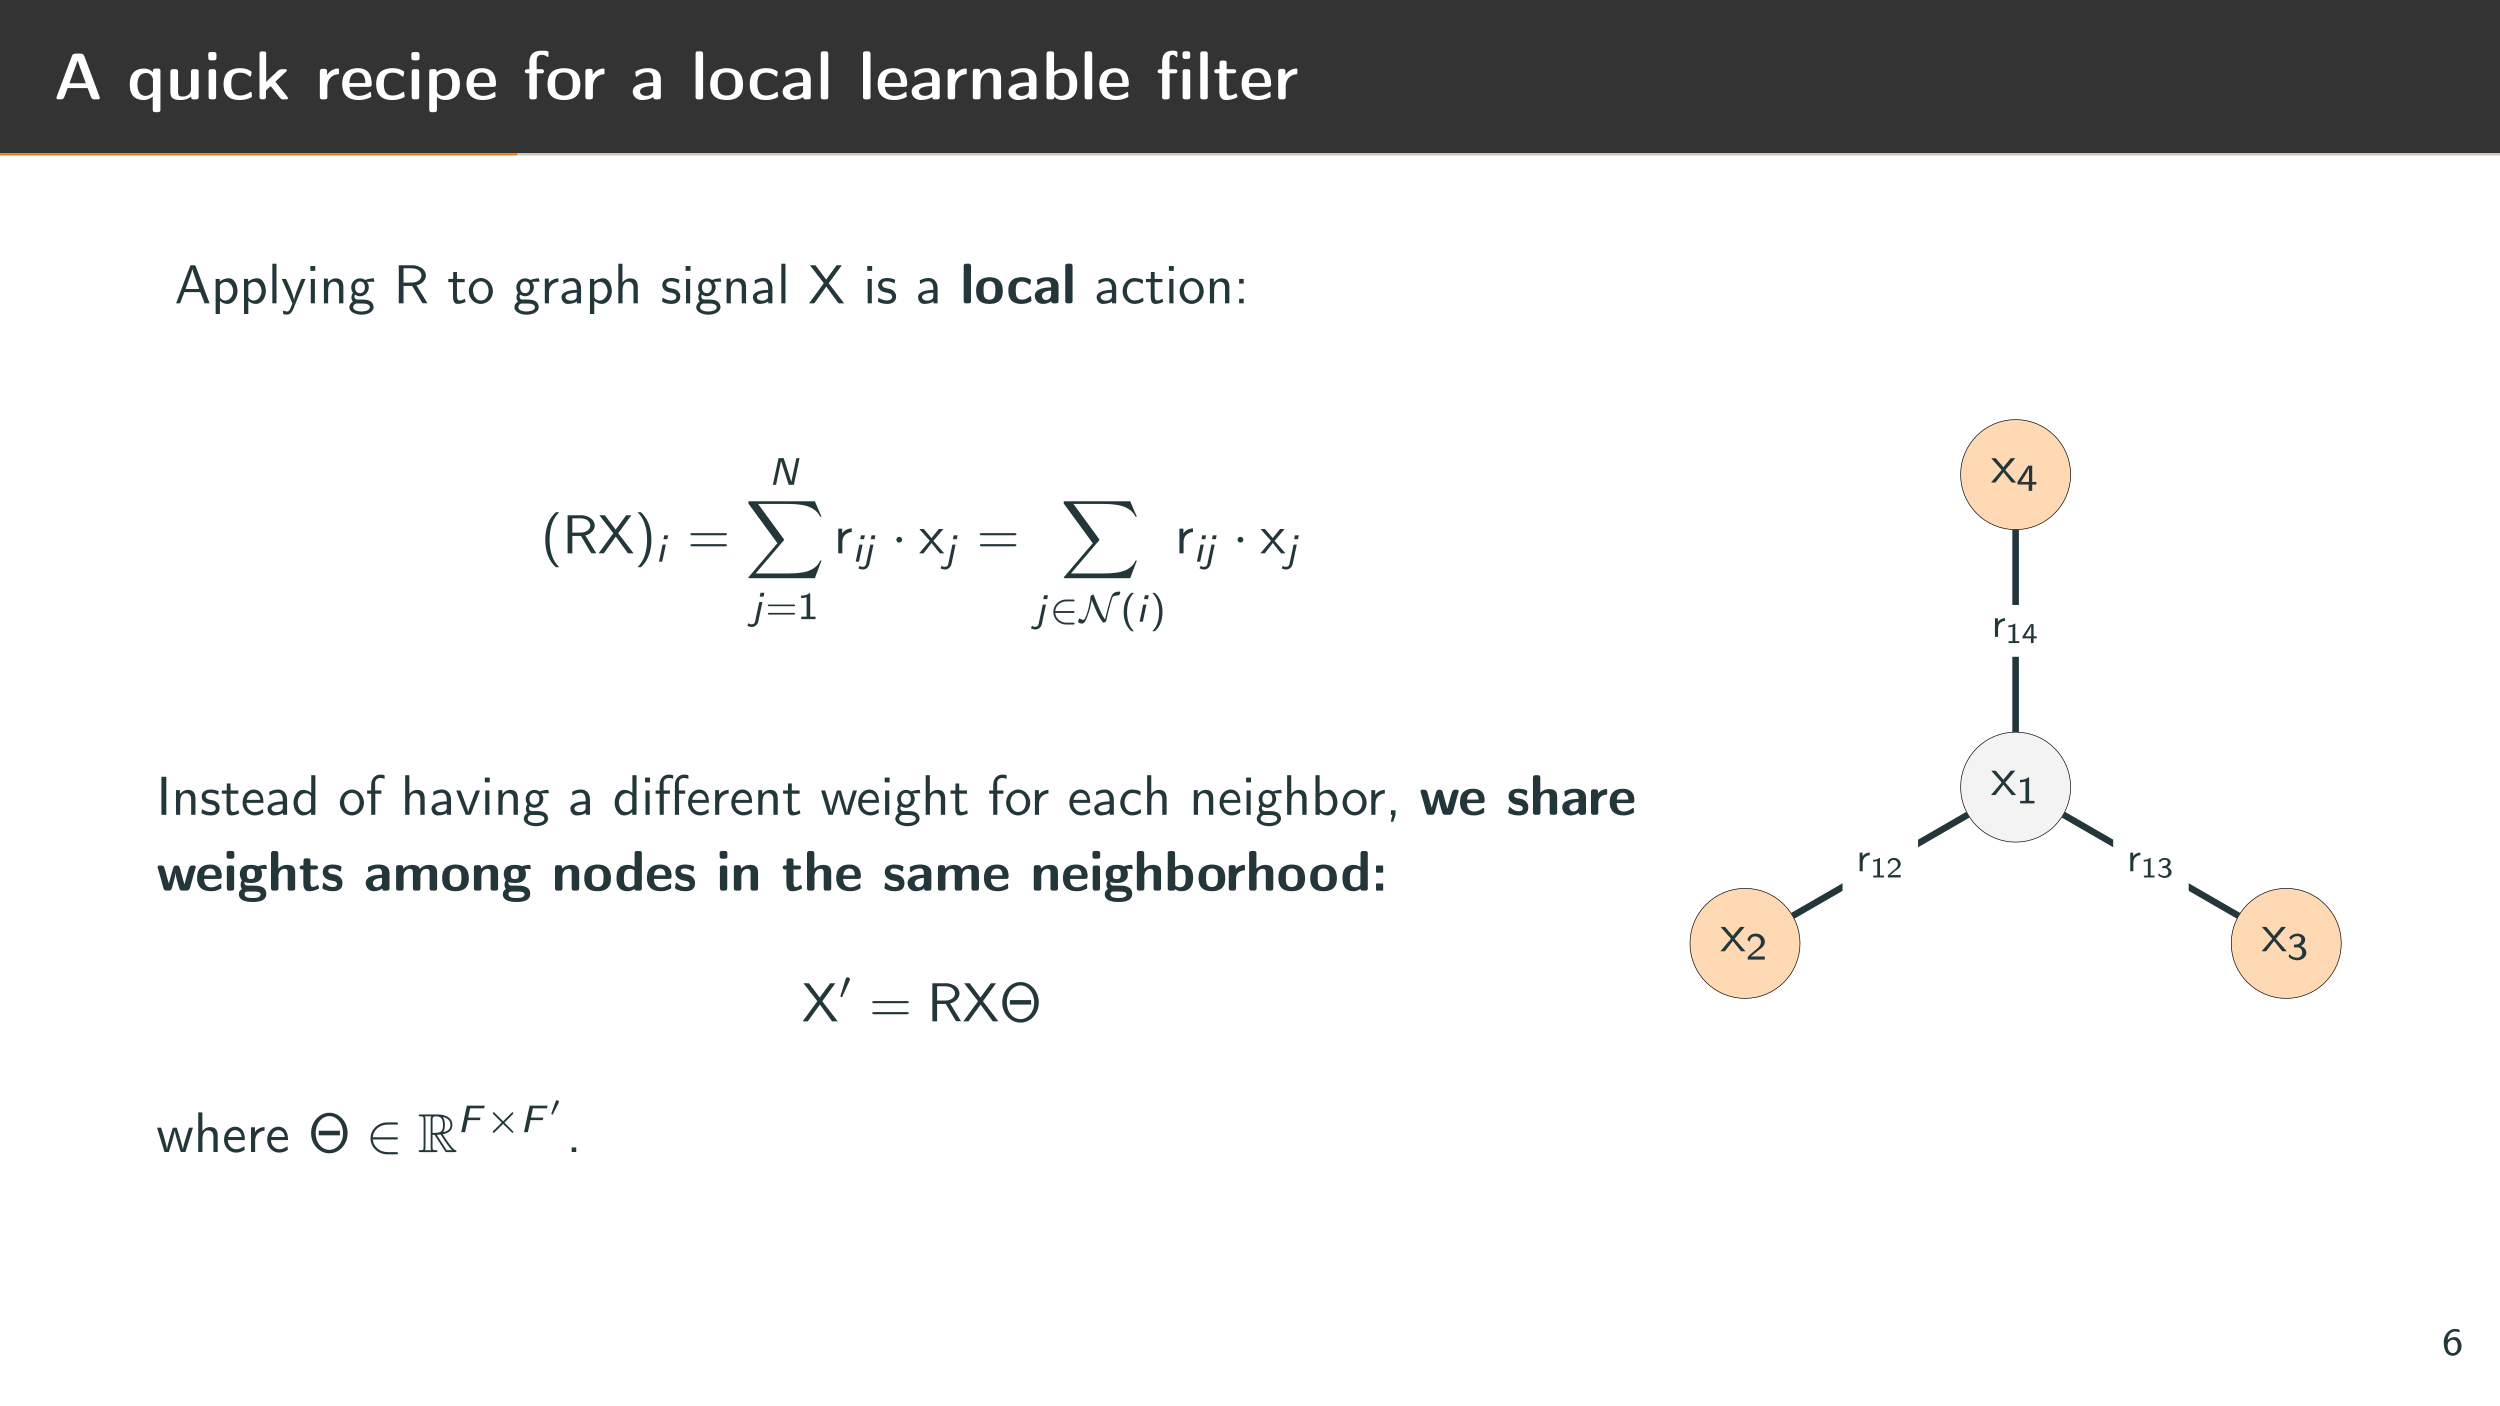 <?xml version="1.0" encoding="UTF-8"?>
<svg xmlns="http://www.w3.org/2000/svg" xmlns:xlink="http://www.w3.org/1999/xlink" width="453.543pt" height="255.118pt" viewBox="0 0 453.543 255.118" version="1.1">
<rect x="0" y="0" width="453.543" height="255.118" fill="#808080" stroke="none"/>
<defs>
<g>
<symbol overflow="visible" id="glyph0-0">
<path style="stroke:none;" d=""/>
</symbol>
<symbol overflow="visible" id="glyph0-1">
<path style="stroke:none;" d="M 2.516 -2.062 L 6.031 -2.062 C 6.219 -2.062 6.203 -1.953 6.25 -1.828 L 6.719 -0.562 C 6.781 -0.438 6.812 -0.281 6.922 -0.172 C 7.062 -0.031 7.25 0 7.453 0 C 7.547 0 7.656 -0.016 7.766 -0.016 L 8.156 -0.016 C 8.281 -0.062 8.375 -0.125 8.375 -0.281 C 8.375 -0.375 8.312 -0.484 8.281 -0.594 C 7.594 -2.469 6.859 -4.344 6.172 -6.234 L 5.578 -7.812 C 5.359 -8.312 5.156 -8.312 4.797 -8.312 L 4 -8.312 C 3.672 -8.312 3.391 -8.219 3.281 -7.797 L 2.625 -6.047 C 2 -4.406 1.406 -2.719 0.766 -1.078 L 0.547 -0.484 C 0.531 -0.422 0.5 -0.344 0.5 -0.281 C 0.5 -0.031 0.703 -0.016 0.875 -0.016 L 1.234 -0.016 C 1.812 -0.016 1.875 -0.328 2.031 -0.703 L 2.344 -1.562 C 2.406 -1.719 2.484 -1.891 2.516 -2.062 Z M 2.859 -2.938 L 4.344 -7.031 L 4.797 -5.75 L 5.828 -2.938 Z M 2.859 -2.938 "/>
</symbol>
<symbol overflow="visible" id="glyph0-2">
<path style="stroke:none;" d="M 4.609 -0.5 L 4.609 1.906 C 4.609 2.297 4.906 2.312 5.125 2.312 L 5.562 2.312 C 5.766 2.312 5.969 2.219 6 1.984 L 6 -5.219 C 6 -5.578 5.703 -5.609 5.469 -5.609 L 5.078 -5.609 C 4.781 -5.609 4.625 -5.438 4.625 -5.141 C 4.625 -5.062 4.641 -4.969 4.641 -4.906 C 4.25 -5.359 3.688 -5.609 3.094 -5.609 C 2.344 -5.609 1.516 -5.391 1.031 -4.781 C 0.578 -4.234 0.438 -3.5 0.438 -2.797 C 0.438 -2.031 0.547 -1.156 1.094 -0.578 C 1.594 -0.062 2.312 0.109 2.984 0.109 L 3.125 0.109 C 3.688 0.047 4.125 -0.156 4.609 -0.5 Z M 1.828 -2.484 L 1.828 -2.641 C 1.828 -3.531 2 -4.797 3.484 -4.797 C 4.203 -4.797 4.656 -4.078 4.656 -3.547 C 4.656 -3.422 4.641 -3.281 4.641 -3.156 L 4.641 -1.516 C 4.641 -1.188 4.141 -0.844 3.828 -0.734 C 3.672 -0.672 3.5 -0.641 3.328 -0.641 C 2.938 -0.641 2.547 -0.781 2.281 -1.078 C 1.938 -1.469 1.875 -1.984 1.828 -2.484 Z M 1.828 -2.484 "/>
</symbol>
<symbol overflow="visible" id="glyph0-3">
<path style="stroke:none;" d="M 4.656 -0.531 L 4.656 -0.391 C 4.656 -0.047 4.922 0 5.141 0 C 5.219 0 5.312 -0.016 5.406 -0.016 L 5.562 -0.016 C 5.781 -0.016 6.016 -0.047 6.016 -0.484 L 6.016 -4.859 C 6.016 -4.922 6.031 -5 6.031 -5.062 C 6.031 -5.422 5.766 -5.484 5.531 -5.484 L 5.062 -5.484 C 4.75 -5.484 4.625 -5.328 4.625 -5.031 L 4.625 -2.391 C 4.625 -2.234 4.641 -2.078 4.641 -1.906 C 4.641 -1.047 4.031 -0.531 3.172 -0.531 L 3.062 -0.531 C 2.625 -0.531 2.281 -0.578 2.281 -1.406 L 2.281 -5.188 C 2.25 -5.359 2.078 -5.484 1.906 -5.484 L 1.344 -5.484 C 1.047 -5.484 0.891 -5.328 0.891 -5.016 C 0.891 -4.938 0.891 -4.859 0.891 -4.781 L 0.891 -1.5 C 0.891 -1.172 0.906 -0.844 1.047 -0.531 C 1.359 0.047 2.125 0.109 2.703 0.109 C 3.406 0.109 4.094 -0.062 4.656 -0.531 Z M 4.656 -0.531 "/>
</symbol>
<symbol overflow="visible" id="glyph0-4">
<path style="stroke:none;" d="M 1.203 -5.469 C 0.953 -5.438 0.906 -5.234 0.906 -4.969 L 0.906 -0.438 C 0.906 -0.062 1.156 -0.016 1.406 -0.016 L 1.859 -0.016 C 2.047 -0.016 2.234 -0.109 2.266 -0.312 L 2.266 -5.062 C 2.266 -5.375 2.062 -5.5 1.781 -5.5 C 1.688 -5.5 1.578 -5.484 1.5 -5.484 L 1.344 -5.484 C 1.297 -5.484 1.25 -5.484 1.203 -5.469 Z M 1.141 -8.578 C 0.891 -8.578 0.828 -8.297 0.828 -8.109 C 0.828 -8.031 0.844 -7.953 0.844 -7.875 L 0.844 -7.516 C 0.844 -7.141 1.094 -7.094 1.344 -7.094 L 1.891 -7.094 C 2.109 -7.094 2.328 -7.188 2.328 -7.484 L 2.328 -8.141 C 2.328 -8.547 2.094 -8.594 1.828 -8.594 L 1.281 -8.594 C 1.234 -8.594 1.188 -8.594 1.141 -8.578 Z M 1.141 -8.578 "/>
</symbol>
<symbol overflow="visible" id="glyph0-5">
<path style="stroke:none;" d="M 3.078 -5.672 C 1.859 -5.5 0.438 -5.172 0.438 -2.719 C 0.438 -1.984 0.609 -1.203 1.109 -0.672 C 1.672 -0.047 2.578 0.109 3.375 0.109 C 4.094 0.109 4.828 -0.031 5.469 -0.375 C 5.562 -0.422 5.594 -0.484 5.594 -0.562 C 5.594 -0.75 5.547 -0.938 5.531 -1.125 C 5.531 -1.203 5.531 -1.344 5.422 -1.375 L 5.391 -1.375 C 5.266 -1.375 5 -1.141 4.812 -1.047 C 4.406 -0.828 3.938 -0.734 3.484 -0.703 L 3.406 -0.703 C 2.375 -0.703 1.828 -1.297 1.828 -2.719 C 1.828 -3.281 1.844 -3.953 2.219 -4.406 C 2.516 -4.75 2.969 -4.859 3.422 -4.859 C 4.047 -4.859 4.5 -4.719 5.062 -4.266 C 5.109 -4.219 5.188 -4.141 5.266 -4.141 C 5.453 -4.141 5.469 -4.656 5.5 -4.844 C 5.516 -4.875 5.516 -4.938 5.516 -4.984 C 5.516 -5.156 4.812 -5.453 4.453 -5.562 C 4.078 -5.656 3.672 -5.672 3.281 -5.672 Z M 3.078 -5.672 "/>
</symbol>
<symbol overflow="visible" id="glyph0-6">
<path style="stroke:none;" d="M 2.188 -3.172 L 2.188 -8.031 C 2.188 -8.109 2.203 -8.203 2.203 -8.281 C 2.203 -8.688 1.938 -8.719 1.703 -8.719 L 1.297 -8.719 C 1.125 -8.688 1 -8.562 0.984 -8.375 L 0.984 -0.484 C 0.984 -0.281 1.031 -0.016 1.406 -0.016 L 1.672 -0.016 C 1.906 -0.016 2.156 -0.047 2.156 -0.438 L 2.156 -1.266 C 2.156 -1.328 2.141 -1.391 2.141 -1.453 C 2.141 -1.75 2.719 -2.141 2.875 -2.297 C 2.922 -2.328 2.953 -2.375 3 -2.391 L 3.016 -2.391 C 3.078 -2.391 3.141 -2.266 3.172 -2.219 L 3.625 -1.656 C 3.922 -1.297 4.219 -0.922 4.5 -0.547 L 4.719 -0.281 C 4.859 -0.094 5.031 0 5.281 0 C 5.375 0 5.469 -0.016 5.547 -0.016 L 5.844 -0.016 C 6.031 -0.016 6.156 -0.078 6.156 -0.234 C 6.156 -0.344 6.062 -0.453 5.984 -0.531 L 5.719 -0.875 C 5.266 -1.453 4.797 -2.031 4.344 -2.609 L 4 -3.031 C 3.953 -3.078 3.891 -3.141 3.891 -3.203 L 3.891 -3.219 C 3.891 -3.297 4.188 -3.516 4.328 -3.656 C 4.812 -4.125 5.328 -4.578 5.812 -5.062 C 5.875 -5.109 5.922 -5.156 5.938 -5.25 L 5.938 -5.266 C 5.938 -5.469 5.766 -5.5 5.578 -5.5 C 5.469 -5.5 5.328 -5.484 5.219 -5.484 L 4.984 -5.484 C 4.484 -5.484 4.203 -5.078 3.859 -4.75 C 3.281 -4.25 2.734 -3.734 2.188 -3.172 Z M 2.188 -3.172 "/>
</symbol>
<symbol overflow="visible" id="glyph0-7">
<path style="stroke:none;" d="M 2.219 -4.422 C 2.219 -4.5 2.219 -4.594 2.219 -4.672 L 2.219 -5.141 C 2.219 -5.469 1.969 -5.562 1.703 -5.562 C 1.609 -5.562 1.531 -5.547 1.453 -5.547 L 1.312 -5.547 C 1.094 -5.547 0.906 -5.422 0.906 -5.109 L 0.906 -0.5 C 0.906 -0.281 0.938 -0.016 1.328 -0.016 L 1.75 -0.016 C 2 -0.016 2.266 -0.031 2.266 -0.453 L 2.266 -2.406 C 2.266 -3.484 2.953 -4.453 4.125 -4.562 L 4.203 -4.562 C 4.312 -4.562 4.375 -4.625 4.375 -4.75 L 4.375 -5.422 C 4.375 -5.594 4.297 -5.609 4.188 -5.609 C 3.375 -5.609 2.625 -5.094 2.219 -4.422 Z M 2.219 -4.422 "/>
</symbol>
<symbol overflow="visible" id="glyph0-8">
<path style="stroke:none;" d="M 1.703 -2.281 L 5.297 -2.281 C 5.609 -2.281 5.734 -2.469 5.734 -2.766 C 5.734 -3.562 5.562 -4.531 5 -5.062 C 4.5 -5.516 3.875 -5.672 3.219 -5.672 C 2.469 -5.672 1.656 -5.484 1.094 -4.938 C 0.547 -4.391 0.375 -3.578 0.375 -2.828 C 0.375 -2.094 0.531 -1.312 1.016 -0.75 C 1.562 -0.125 2.469 0.109 3.281 0.109 C 3.984 0.109 4.656 0 5.297 -0.281 L 5.516 -0.391 C 5.594 -0.422 5.656 -0.484 5.656 -0.578 C 5.656 -0.609 5.641 -0.641 5.641 -0.688 L 5.609 -1.094 C 5.609 -1.188 5.609 -1.359 5.469 -1.359 C 5.406 -1.359 5.312 -1.297 5.266 -1.25 C 4.734 -0.859 4.094 -0.641 3.422 -0.641 C 2.609 -0.641 1.75 -1.094 1.703 -2.281 Z M 1.672 -2.969 C 1.734 -3.891 2 -4.906 3.219 -4.906 C 4.344 -4.906 4.578 -3.844 4.578 -2.969 Z M 1.672 -2.969 "/>
</symbol>
<symbol overflow="visible" id="glyph0-9">
<path style="stroke:none;" d="M 2.266 -4.969 L 2.266 -5.094 C 2.266 -5.453 2.016 -5.5 1.781 -5.5 C 1.703 -5.5 1.609 -5.484 1.516 -5.484 L 1.406 -5.484 C 1.172 -5.484 0.906 -5.469 0.906 -5.078 L 0.906 1.969 C 0.938 2.188 1.094 2.312 1.328 2.312 L 1.781 2.312 C 2.016 2.312 2.297 2.297 2.297 1.906 L 2.297 -0.469 C 2.703 -0.109 3.188 0.109 3.734 0.109 C 4.562 0.109 5.438 -0.125 5.953 -0.812 C 6.359 -1.359 6.469 -2.094 6.469 -2.766 C 6.469 -4 6.094 -5.625 4.094 -5.625 C 3.438 -5.625 2.781 -5.375 2.266 -4.969 Z M 5.062 -2.5 C 5.031 -2.016 4.969 -1.516 4.641 -1.141 C 4.328 -0.781 3.859 -0.641 3.422 -0.641 C 2.969 -0.641 2.297 -1 2.297 -1.5 L 2.297 -3.406 C 2.297 -3.562 2.281 -3.703 2.281 -3.859 C 2.281 -4.422 2.984 -4.797 3.578 -4.797 C 4.891 -4.797 5.078 -3.578 5.078 -2.719 C 5.078 -2.641 5.078 -2.562 5.062 -2.5 Z M 5.062 -2.5 "/>
</symbol>
<symbol overflow="visible" id="glyph0-10">
<path style="stroke:none;" d="M 1.188 -5.484 L 0.828 -5.484 C 0.578 -5.484 0.359 -5.359 0.359 -5.109 C 0.359 -4.859 0.531 -4.734 0.828 -4.734 L 1.188 -4.734 L 1.188 -0.75 C 1.188 -0.672 1.172 -0.578 1.172 -0.484 C 1.172 -0.062 1.406 0 1.703 0 C 1.812 0 1.922 -0.016 2.016 -0.016 L 2.109 -0.016 C 2.516 -0.016 2.547 -0.266 2.547 -0.5 L 2.547 -4.734 L 3.438 -4.734 C 3.703 -4.734 3.844 -4.906 3.844 -5.109 C 3.844 -5.328 3.688 -5.484 3.438 -5.484 L 2.516 -5.484 L 2.516 -7.109 C 2.516 -7.609 2.672 -8.094 3.469 -8.094 C 3.797 -8.094 4.094 -8 4.375 -7.781 C 4.406 -7.75 4.469 -7.703 4.531 -7.703 L 4.562 -7.703 C 4.656 -7.734 4.656 -7.844 4.656 -7.922 L 4.656 -8.609 C 4.609 -8.828 3.938 -8.844 3.578 -8.844 L 3.438 -8.844 C 2.828 -8.844 2.047 -8.719 1.656 -8.219 C 1.344 -7.844 1.219 -7.391 1.188 -6.906 Z M 1.188 -5.484 "/>
</symbol>
<symbol overflow="visible" id="glyph0-11">
<path style="stroke:none;" d="M 3.094 -5.672 C 2.375 -5.578 1.688 -5.469 1.141 -4.953 C 0.531 -4.375 0.375 -3.5 0.375 -2.719 C 0.375 -1.969 0.531 -1.156 1.078 -0.625 C 1.703 0 2.625 0.109 3.484 0.109 C 4.219 0.109 5.094 -0.078 5.641 -0.641 C 6.188 -1.172 6.328 -1.953 6.328 -2.688 C 6.328 -3.453 6.188 -4.297 5.641 -4.875 C 5.031 -5.516 4.109 -5.672 3.266 -5.672 Z M 1.75 -2.422 L 1.75 -2.953 C 1.75 -3.797 1.844 -4.906 3.344 -4.906 C 4.812 -4.906 4.953 -3.812 4.953 -2.875 L 4.953 -2.797 C 4.953 -1.906 4.906 -0.703 3.328 -0.703 C 2.891 -0.703 2.422 -0.828 2.125 -1.172 C 1.828 -1.516 1.812 -1.984 1.75 -2.422 Z M 1.75 -2.422 "/>
</symbol>
<symbol overflow="visible" id="glyph0-12">
<path style="stroke:none;" d="M 4.141 -3.078 C 2.734 -3.078 0.438 -2.906 0.438 -1.422 C 0.438 -0.531 1.203 0.109 2.094 0.109 C 2.828 0.109 3.547 -0.031 4.172 -0.438 C 4.172 -0.047 4.422 0 4.688 0 C 4.781 0 4.859 -0.016 4.953 -0.016 L 5.062 -0.016 C 5.281 -0.016 5.531 -0.062 5.531 -0.438 L 5.531 -3.766 C 5.453 -5.25 4.328 -5.672 3.219 -5.672 C 2.516 -5.672 1.859 -5.531 1.234 -5.234 C 1.109 -5.156 0.922 -5.109 0.922 -4.953 C 0.922 -4.609 0.953 -4.094 1.094 -4.094 C 1.156 -4.094 1.25 -4.156 1.297 -4.203 C 1.781 -4.625 2.312 -4.938 3.109 -4.938 C 4.125 -4.938 4.141 -4.078 4.141 -3.469 Z M 4.141 -2.438 L 4.141 -1.609 C 4.141 -0.938 3.438 -0.641 2.828 -0.641 C 2.344 -0.641 1.75 -0.906 1.75 -1.453 C 1.781 -2.094 2.625 -2.266 3.109 -2.359 C 3.453 -2.406 3.797 -2.438 4.141 -2.438 Z M 4.141 -2.438 "/>
</symbol>
<symbol overflow="visible" id="glyph0-13">
<path style="stroke:none;" d="M 1.203 -8.719 C 0.938 -8.719 0.906 -8.422 0.906 -8.234 L 0.906 -0.75 C 0.906 -0.672 0.891 -0.578 0.891 -0.484 C 0.891 -0.094 1.125 0 1.406 0 C 1.5 0 1.609 -0.016 1.688 -0.016 L 1.969 -0.016 C 2.172 -0.047 2.266 -0.234 2.266 -0.422 L 2.266 -8.266 C 2.266 -8.656 2.047 -8.734 1.766 -8.734 C 1.688 -8.734 1.594 -8.719 1.516 -8.719 L 1.359 -8.719 C 1.312 -8.719 1.25 -8.719 1.203 -8.719 Z M 1.203 -8.719 "/>
</symbol>
<symbol overflow="visible" id="glyph0-14">
<path style="stroke:none;" d="M 2.219 -4.625 L 2.219 -5.062 C 2.219 -5.312 2.172 -5.547 1.812 -5.547 L 1.656 -5.547 C 1.578 -5.547 1.5 -5.562 1.406 -5.562 C 1.141 -5.562 0.891 -5.5 0.891 -5.125 L 0.891 -0.438 C 0.891 -0.031 1.188 -0.016 1.406 -0.016 L 1.859 -0.016 C 2.25 -0.016 2.281 -0.266 2.281 -0.5 L 2.281 -2.562 C 2.281 -3.031 2.281 -3.453 2.469 -3.891 C 2.672 -4.406 3.156 -4.859 3.75 -4.859 L 3.844 -4.859 C 4.609 -4.781 4.625 -4.203 4.625 -3.672 L 4.625 -0.484 C 4.625 -0.25 4.703 -0.016 5 -0.016 L 5.562 -0.016 C 5.875 -0.016 6.031 -0.172 6.031 -0.469 C 6.031 -0.547 6.016 -0.625 6.016 -0.688 L 6.016 -3.562 C 6.016 -4.562 5.859 -5.609 4.141 -5.609 L 4 -5.609 C 3.266 -5.562 2.719 -5.188 2.219 -4.625 Z M 2.219 -4.625 "/>
</symbol>
<symbol overflow="visible" id="glyph0-15">
<path style="stroke:none;" d="M 2.297 -0.469 C 2.688 -0.109 3.172 0.109 3.734 0.109 C 4.578 0.109 5.453 -0.109 5.969 -0.844 C 6.375 -1.391 6.469 -2.109 6.469 -2.766 C 6.469 -4.031 6.062 -5.609 4.031 -5.609 C 3.344 -5.609 2.891 -5.391 2.266 -5 L 2.266 -8.078 C 2.266 -8.156 2.281 -8.219 2.281 -8.297 C 2.281 -8.562 2.141 -8.719 1.859 -8.719 L 1.406 -8.719 C 1.156 -8.719 0.906 -8.688 0.906 -8.266 L 0.906 -0.438 C 0.906 -0.047 1.172 -0.016 1.406 -0.016 L 1.5 -0.016 C 1.594 -0.016 1.688 0 1.781 0 C 2.062 0 2.297 -0.047 2.297 -0.469 Z M 5.062 -2.391 C 5.031 -1.938 5 -1.484 4.703 -1.125 C 4.391 -0.766 3.875 -0.641 3.422 -0.641 C 2.984 -0.641 2.641 -0.859 2.391 -1.203 C 2.328 -1.297 2.297 -1.359 2.297 -1.484 L 2.297 -4.141 C 2.359 -4.531 3.094 -4.844 3.578 -4.844 C 4.938 -4.844 5.078 -3.766 5.078 -2.891 L 5.078 -2.641 C 5.078 -2.562 5.078 -2.469 5.062 -2.391 Z M 5.062 -2.391 "/>
</symbol>
<symbol overflow="visible" id="glyph0-16">
<path style="stroke:none;" d="M 1.188 -5.484 L 0.828 -5.484 C 0.578 -5.484 0.359 -5.359 0.359 -5.109 C 0.359 -4.859 0.531 -4.734 0.828 -4.734 L 1.188 -4.734 L 1.188 -0.75 C 1.188 -0.672 1.172 -0.578 1.172 -0.484 C 1.172 -0.062 1.406 0 1.703 0 C 1.812 0 1.922 -0.016 2.016 -0.016 L 2.109 -0.016 C 2.516 -0.016 2.547 -0.266 2.547 -0.5 L 2.547 -4.734 L 3.531 -4.734 C 3.797 -4.734 3.953 -4.875 3.953 -5.109 C 3.953 -5.328 3.797 -5.484 3.531 -5.484 L 2.516 -5.484 L 2.516 -7.25 C 2.516 -7.641 2.609 -8.094 3.078 -8.094 C 3.344 -8.094 3.531 -7.953 3.688 -7.766 C 3.719 -7.719 3.75 -7.656 3.812 -7.656 L 3.844 -7.656 C 3.938 -7.656 3.953 -7.766 3.953 -7.875 L 3.953 -8.266 C 3.953 -8.328 3.969 -8.406 3.969 -8.469 C 3.969 -8.828 3.438 -8.844 3.156 -8.844 L 3.078 -8.844 C 2.594 -8.844 2.094 -8.734 1.75 -8.422 C 1.188 -7.891 1.188 -7.094 1.188 -6.391 Z M 5.203 -5.469 C 5.062 -5.453 4.938 -5.328 4.906 -5.188 L 4.906 -0.438 C 4.906 -0.047 5.172 -0.016 5.406 -0.016 L 5.844 -0.016 C 6.047 -0.016 6.234 -0.094 6.281 -0.312 L 6.281 -5.062 C 6.281 -5.453 6.016 -5.484 5.781 -5.484 L 5.344 -5.484 C 5.297 -5.484 5.25 -5.484 5.203 -5.469 Z M 5.188 -8.719 C 4.922 -8.688 4.875 -8.422 4.875 -8.188 C 4.875 -8.078 4.891 -7.984 4.891 -7.906 L 4.891 -7.812 C 4.891 -7.406 5.125 -7.344 5.391 -7.344 L 5.859 -7.344 C 6.234 -7.344 6.281 -7.594 6.281 -7.859 L 6.281 -8.281 C 6.281 -8.672 6.047 -8.734 5.797 -8.734 L 5.328 -8.734 C 5.281 -8.734 5.234 -8.734 5.188 -8.719 Z M 5.188 -8.719 "/>
</symbol>
<symbol overflow="visible" id="glyph0-17">
<path style="stroke:none;" d="M 1.219 -5.484 L 0.656 -5.484 C 0.406 -5.484 0.25 -5.328 0.25 -5.109 C 0.25 -4.844 0.453 -4.734 0.734 -4.734 L 1.188 -4.734 L 1.188 -1.516 C 1.188 -0.734 1.391 0.109 2.406 0.109 C 3.062 0.109 3.688 -0.047 4.297 -0.312 C 4.359 -0.344 4.453 -0.375 4.469 -0.484 C 4.469 -0.781 4.297 -1.094 4.219 -1.094 C 4.125 -1.094 3.969 -0.953 3.859 -0.891 C 3.594 -0.812 3.344 -0.703 3.062 -0.703 C 2.531 -0.703 2.516 -1.281 2.516 -1.75 L 2.516 -4.734 L 3.797 -4.734 C 4 -4.734 4.25 -4.828 4.25 -5.109 C 4.25 -5.359 4.062 -5.484 3.797 -5.484 L 2.516 -5.484 L 2.516 -6.609 C 2.516 -6.844 2.422 -7.047 2.109 -7.047 L 1.969 -7.047 C 1.906 -7.047 1.812 -7.062 1.719 -7.062 C 1.453 -7.062 1.219 -6.984 1.219 -6.594 Z M 1.219 -5.484 "/>
</symbol>
<symbol overflow="visible" id="glyph1-0">
<path style="stroke:none;" d=""/>
</symbol>
<symbol overflow="visible" id="glyph1-1">
<path style="stroke:none;" d="M 0.281 -0.016 L 1 -0.016 L 1.781 -2.047 L 4.453 -2.047 L 4.672 -2.031 L 5.453 -0.031 L 5.531 -0.016 L 6.359 -0.016 C 6.297 -0.219 6.203 -0.422 6.125 -0.625 L 5.688 -1.781 C 5.25 -2.984 4.781 -4.203 4.344 -5.406 L 3.922 -6.516 C 3.844 -6.734 3.812 -6.922 3.641 -6.922 L 2.922 -6.922 C 2.875 -6.922 2.844 -6.875 2.844 -6.812 L 2.25 -5.281 C 1.797 -4.094 1.359 -2.922 0.922 -1.719 L 0.5 -0.594 C 0.422 -0.406 0.344 -0.203 0.281 -0.016 Z M 2 -2.609 C 2.078 -2.891 2.203 -3.172 2.297 -3.453 C 2.516 -4.031 2.719 -4.594 2.906 -5.156 C 3.031 -5.516 3.156 -5.859 3.234 -6.234 L 3.344 -5.797 L 4.469 -2.609 Z M 2 -2.609 "/>
</symbol>
<symbol overflow="visible" id="glyph1-2">
<path style="stroke:none;" d="M 1.562 -3.953 L 1.562 -4.438 L 0.812 -4.438 L 0.812 1.922 L 1.594 1.922 L 1.594 -0.469 C 1.969 -0.125 2.438 0.094 2.953 0.094 C 4.109 0.094 4.781 -1.172 4.781 -2.219 C 4.781 -3.078 4.375 -4.562 3.188 -4.562 C 2.625 -4.562 2 -4.344 1.562 -3.953 Z M 4 -2.078 C 3.922 -1.328 3.406 -0.516 2.547 -0.516 C 2.188 -0.516 1.594 -0.828 1.594 -1.25 L 1.594 -2.75 C 1.594 -2.859 1.578 -2.984 1.578 -3.094 C 1.578 -3.547 2.156 -3.906 2.656 -3.906 C 3.484 -3.906 4 -3.016 4 -2.25 C 4 -2.188 4 -2.141 4 -2.078 Z M 4 -2.078 "/>
</symbol>
<symbol overflow="visible" id="glyph1-3">
<path style="stroke:none;" d="M 0.812 -7.203 L 0.812 -0.016 L 1.562 -0.016 L 1.562 -7.203 Z M 0.812 -7.203 "/>
</symbol>
<symbol overflow="visible" id="glyph1-4">
<path style="stroke:none;" d="M 0.141 -4.438 C 0.266 -4.078 0.453 -3.719 0.609 -3.375 C 1.031 -2.375 1.453 -1.406 1.891 -0.422 L 2 -0.172 C 2.031 -0.125 2.047 -0.078 2.062 -0.031 L 2.062 -0.016 C 2.062 0.031 2.047 0.078 2.031 0.109 L 1.922 0.359 C 1.766 0.766 1.562 1.469 1.156 1.469 C 0.891 1.469 0.625 1.391 0.359 1.312 C 0.375 1.656 0.344 1.938 0.547 1.984 C 0.734 2 0.938 2.031 1.125 2.031 C 1.969 2.031 2.266 0.922 2.547 0.234 L 3.234 -1.469 C 3.594 -2.328 3.953 -3.188 4.281 -4.031 C 4.344 -4.172 4.406 -4.297 4.453 -4.438 L 3.812 -4.438 C 3.625 -4.438 3.438 -3.797 3.312 -3.469 C 2.984 -2.672 2.688 -1.875 2.453 -1.047 C 2.406 -0.875 2.375 -0.688 2.375 -0.516 C 2.344 -0.609 2.344 -0.719 2.328 -0.812 C 2.078 -1.953 1.5 -3.156 1.062 -4.141 L 0.984 -4.328 C 0.922 -4.406 0.922 -4.438 0.812 -4.438 Z M 0.141 -4.438 "/>
</symbol>
<symbol overflow="visible" id="glyph1-5">
<path style="stroke:none;" d="M 0.812 -4.438 L 0.812 -0.016 L 1.562 -0.016 L 1.562 -4.438 Z M 0.734 -6.781 L 0.734 -5.906 L 1.625 -5.906 L 1.625 -6.781 Z M 0.734 -6.781 "/>
</symbol>
<symbol overflow="visible" id="glyph1-6">
<path style="stroke:none;" d="M 1.531 -3.781 L 1.531 -4.5 L 0.812 -4.5 L 0.812 -0.016 L 1.578 -0.016 L 1.578 -2.281 C 1.578 -2.875 1.688 -3.938 2.578 -3.938 C 3.234 -3.938 3.562 -3.531 3.562 -2.875 C 3.562 -2.75 3.562 -2.625 3.562 -2.516 L 3.562 -0.016 L 4.344 -0.016 L 4.344 -2.375 C 4.344 -2.547 4.344 -2.734 4.344 -2.922 C 4.344 -3.656 4.172 -4.547 2.984 -4.547 C 2.359 -4.547 1.906 -4.234 1.531 -3.781 Z M 1.531 -3.781 "/>
</symbol>
<symbol overflow="visible" id="glyph1-7">
<path style="stroke:none;" d="M 0.922 -0.344 L 0.922 -0.328 C 0.562 -0.125 0.281 0.281 0.281 0.703 C 0.281 1.641 1.594 2.047 2.469 2.047 C 3.406 2.047 4.688 1.688 4.688 0.609 C 4.562 -0.578 3.453 -0.703 2.578 -0.703 L 1.688 -0.703 C 1.375 -0.703 1.203 -0.953 1.203 -1.25 L 1.203 -1.312 C 1.219 -1.422 1.25 -1.5 1.281 -1.578 C 1.656 -1.422 1.859 -1.297 2.219 -1.297 C 3.125 -1.297 3.812 -2.078 3.812 -2.938 L 3.812 -3.016 C 3.781 -3.344 3.656 -3.641 3.484 -3.922 L 4.828 -3.938 L 4.719 -4.547 C 4.266 -4.547 3.781 -4.469 3.344 -4.312 C 3.297 -4.281 3.234 -4.25 3.188 -4.25 C 3.109 -4.25 3 -4.344 2.938 -4.375 C 2.719 -4.484 2.469 -4.547 2.234 -4.547 C 1.391 -4.547 0.625 -3.875 0.625 -2.938 C 0.625 -2.625 0.703 -2.328 0.859 -2.062 C 0.875 -2.031 0.922 -1.969 0.922 -1.922 C 0.922 -1.844 0.781 -1.672 0.734 -1.531 C 0.688 -1.375 0.656 -1.219 0.656 -1.078 C 0.656 -0.812 0.75 -0.531 0.922 -0.344 Z M 1.578 0.016 L 2.516 0.016 C 3.078 0.016 4 0.062 4 0.703 C 4 1.391 2.766 1.469 2.5 1.469 C 1.984 1.469 0.984 1.328 0.984 0.703 C 0.984 0.359 1.234 0.062 1.578 0.016 Z M 2.109 -3.984 L 2.188 -3.984 C 2.875 -3.984 3.109 -3.438 3.109 -2.938 C 3.109 -2.406 2.875 -1.938 2.312 -1.859 L 2.234 -1.859 C 1.562 -1.859 1.312 -2.406 1.312 -2.906 C 1.312 -3.422 1.547 -3.891 2.109 -3.984 Z M 2.109 -3.984 "/>
</symbol>
<symbol overflow="visible" id="glyph1-8">
<path style="stroke:none;" d="M 0.953 -6.922 L 0.953 -0.016 L 1.812 -0.016 L 1.812 -3.172 L 3.266 -3.172 L 3.391 -3.156 L 5.109 -0.25 L 5.281 -0.031 L 6.156 -0.031 L 4.172 -3.266 C 5.016 -3.453 5.875 -4.156 5.875 -5.078 L 5.875 -5.156 C 5.797 -6.234 4.656 -6.828 3.656 -6.922 C 3.516 -6.922 3.375 -6.922 3.234 -6.922 Z M 1.812 -3.781 L 1.812 -6.375 L 2.953 -6.375 C 3.672 -6.375 4.641 -6.328 5 -5.438 C 5.047 -5.328 5.062 -5.203 5.062 -5.078 C 5.062 -4.516 4.641 -4.094 4.094 -3.906 C 3.734 -3.781 3.344 -3.781 2.953 -3.781 Z M 1.812 -3.781 "/>
</symbol>
<symbol overflow="visible" id="glyph1-9">
<path style="stroke:none;" d="M 1.062 -5.703 L 1.062 -4.438 L 0.172 -4.438 L 0.172 -3.844 L 1.031 -3.844 L 1.031 -1.219 C 1.031 -0.672 1.141 0.094 1.859 0.094 C 2.375 0.094 2.859 -0.047 3.312 -0.281 L 3.156 -0.875 C 2.859 -0.672 2.609 -0.531 2.25 -0.531 C 1.797 -0.531 1.75 -1.031 1.75 -1.375 L 1.75 -3.844 L 3.156 -3.844 L 3.156 -4.438 L 1.75 -4.438 L 1.75 -5.703 Z M 1.062 -5.703 "/>
</symbol>
<symbol overflow="visible" id="glyph1-10">
<path style="stroke:none;" d="M 2.344 -4.609 C 1.094 -4.453 0.297 -3.375 0.297 -2.219 C 0.297 -1.109 1.109 0.094 2.5 0.094 L 2.625 0.094 C 3.844 -0.047 4.609 -0.969 4.672 -2.078 L 4.672 -2.219 C 4.672 -3.375 3.812 -4.609 2.469 -4.609 Z M 1.078 -2.141 C 1.062 -2.203 1.062 -2.266 1.062 -2.328 C 1.062 -3.156 1.594 -4 2.5 -4 C 3.375 -4 3.891 -3.188 3.891 -2.297 C 3.891 -1.531 3.531 -0.531 2.5 -0.531 C 1.672 -0.531 1.172 -1.25 1.078 -2.141 Z M 1.078 -2.141 "/>
</symbol>
<symbol overflow="visible" id="glyph1-11">
<path style="stroke:none;" d="M 1.531 -3.594 L 1.531 -4.5 L 0.812 -4.5 L 0.812 -0.016 L 1.562 -0.016 L 1.562 -2 C 1.562 -2.766 1.828 -3.422 2.688 -3.766 C 2.859 -3.844 3.062 -3.875 3.266 -3.875 L 3.266 -4.547 C 2.609 -4.547 1.766 -4.141 1.531 -3.594 Z M 1.531 -3.594 "/>
</symbol>
<symbol overflow="visible" id="glyph1-12">
<path style="stroke:none;" d="M 0.812 -3.516 C 0.969 -3.594 1.094 -3.688 1.25 -3.766 C 1.578 -3.953 1.969 -4.016 2.359 -4.016 C 2.953 -4.016 3.203 -3.344 3.203 -2.828 C 3.203 -2.703 3.203 -2.578 3.203 -2.453 C 2.188 -2.453 0.438 -2.219 0.438 -1.141 C 0.438 -0.516 0.875 0.094 1.562 0.094 C 2.141 0.094 2.797 -0.016 3.234 -0.375 L 3.234 -0.016 L 3.984 -0.016 L 3.984 -2.797 C 3.984 -3.625 3.547 -4.531 2.469 -4.609 L 2.359 -4.609 C 1.859 -4.609 1.406 -4.5 0.953 -4.281 C 0.875 -4.25 0.75 -4.203 0.75 -4.094 C 0.75 -3.891 0.812 -3.703 0.812 -3.516 Z M 3.203 -1.938 L 3.203 -1.297 C 3.203 -0.719 2.609 -0.5 2.094 -0.5 C 1.672 -0.5 1.156 -0.703 1.156 -1.172 C 1.172 -1.656 1.953 -1.812 2.328 -1.859 C 2.609 -1.906 2.906 -1.938 3.203 -1.938 Z M 3.203 -1.938 "/>
</symbol>
<symbol overflow="visible" id="glyph1-13">
<path style="stroke:none;" d="M 0.812 -7.203 L 0.812 -0.016 L 1.578 -0.016 L 1.578 -2.281 C 1.578 -2.875 1.688 -3.938 2.578 -3.938 C 3.234 -3.938 3.562 -3.531 3.562 -2.875 C 3.562 -2.75 3.562 -2.625 3.562 -2.516 L 3.562 -0.016 L 4.344 -0.016 L 4.344 -2.375 C 4.344 -2.547 4.344 -2.734 4.344 -2.922 C 4.344 -3.656 4.172 -4.547 2.984 -4.547 C 2.375 -4.547 1.938 -4.25 1.562 -3.828 L 1.562 -7.203 Z M 0.812 -7.203 "/>
</symbol>
<symbol overflow="visible" id="glyph1-14">
<path style="stroke:none;" d="M 0.406 -1.031 C 0.359 -0.828 0.297 -0.594 0.297 -0.406 C 0.297 -0.141 1.328 0.047 1.453 0.062 C 1.609 0.078 1.781 0.094 1.969 0.094 C 2.703 0.094 3.594 -0.188 3.594 -1.281 C 3.594 -1.922 3.094 -2.438 2.516 -2.609 C 2.031 -2.75 1.047 -2.719 1.047 -3.406 C 1.047 -3.812 1.422 -4.016 1.828 -4.016 C 2.172 -4.016 2.516 -3.984 2.844 -3.844 C 3.016 -3.781 3.156 -3.688 3.312 -3.625 L 3.422 -4.281 C 2.938 -4.5 2.484 -4.609 1.969 -4.609 C 1.203 -4.609 0.328 -4.297 0.328 -3.312 C 0.328 -2.531 1.016 -2.109 1.672 -1.984 C 2.125 -1.906 2.875 -1.828 2.875 -1.203 C 2.875 -0.734 2.406 -0.531 1.969 -0.531 C 1.391 -0.531 0.953 -0.703 0.406 -1.031 Z M 0.406 -1.031 "/>
</symbol>
<symbol overflow="visible" id="glyph1-15">
<path style="stroke:none;" d="M 0.281 -6.922 L 2.625 -3.906 L 2.797 -3.656 L 0.141 -0.016 L 0.984 -0.016 L 1.094 -0.031 L 3.266 -3.047 L 5.469 -0.016 L 6.5 -0.016 L 3.703 -3.656 L 6.078 -6.922 L 5.234 -6.922 L 5.125 -6.906 L 3.234 -4.328 L 1.312 -6.906 L 1.203 -6.922 Z M 0.281 -6.922 "/>
</symbol>
<symbol overflow="visible" id="glyph1-16">
<path style="stroke:none;" d="M 4.078 -1.062 C 3.891 -0.969 3.719 -0.844 3.531 -0.75 C 3.219 -0.594 2.844 -0.531 2.5 -0.531 L 2.406 -0.531 C 1.531 -0.625 1.141 -1.469 1.141 -2.234 C 1.141 -3.047 1.562 -3.969 2.531 -3.969 C 2.953 -3.969 3.391 -3.891 3.75 -3.656 C 3.828 -3.609 3.891 -3.547 3.984 -3.516 C 3.984 -3.703 4.078 -3.906 4.078 -4.109 C 4.078 -4.531 2.531 -4.609 2.547 -4.609 C 1.188 -4.609 0.359 -3.406 0.359 -2.203 L 0.359 -2.141 C 0.375 -1 1.266 0.094 2.5 0.094 C 3.031 0.094 3.531 -0.031 4 -0.312 C 4.062 -0.359 4.141 -0.375 4.141 -0.484 C 4.141 -0.672 4.094 -0.875 4.078 -1.062 Z M 4.078 -1.062 "/>
</symbol>
<symbol overflow="visible" id="glyph1-17">
<path style="stroke:none;" d="M 0.969 -4.438 L 0.969 -3.594 L 1.797 -3.594 L 1.797 -4.438 Z M 0.969 -0.844 L 0.969 -0.016 L 1.797 -0.016 L 1.797 -0.844 Z M 0.969 -0.844 "/>
</symbol>
<symbol overflow="visible" id="glyph1-18">
<path style="stroke:none;" d="M 0.062 -4.438 C 0.188 -4.25 0.359 -4.078 0.516 -3.906 L 1.422 -2.875 C 1.578 -2.688 1.906 -2.391 1.906 -2.297 C 1.906 -2.188 1.578 -1.875 1.422 -1.688 C 1.109 -1.328 0.812 -0.969 0.5 -0.594 C 0.328 -0.406 0.156 -0.203 0 -0.016 L 0.812 -0.016 L 2.266 -1.891 L 3.766 -0.016 L 4.578 -0.016 L 2.594 -2.281 L 4.422 -4.438 L 3.594 -4.438 L 2.25 -2.797 L 0.875 -4.422 L 0.625 -4.438 Z M 0.062 -4.438 "/>
</symbol>
<symbol overflow="visible" id="glyph1-19">
<path style="stroke:none;" d="M 0.938 -6.922 L 0.938 -0.016 L 1.828 -0.016 L 1.828 -6.922 Z M 0.938 -6.922 "/>
</symbol>
<symbol overflow="visible" id="glyph1-20">
<path style="stroke:none;" d="M 4.031 -1.062 C 3.531 -0.75 3.125 -0.516 2.562 -0.516 C 1.781 -0.516 1.031 -1.203 1.031 -2.188 L 4.125 -2.188 C 4.125 -2.875 4.016 -3.625 3.531 -4.141 C 3.219 -4.453 2.797 -4.609 2.359 -4.609 C 1.812 -4.609 1.312 -4.344 0.953 -3.953 C 0.531 -3.484 0.344 -2.844 0.344 -2.219 L 0.344 -2.172 C 0.344 -1 1.25 0.094 2.516 0.094 C 3.016 0.094 3.516 -0.047 3.938 -0.312 C 4 -0.375 4.094 -0.391 4.094 -0.484 C 4.094 -0.672 4.031 -0.875 4.031 -1.062 Z M 1.094 -2.734 C 1.219 -3.344 1.656 -3.984 2.359 -3.984 C 3.062 -3.984 3.484 -3.406 3.562 -2.734 Z M 1.094 -2.734 "/>
</symbol>
<symbol overflow="visible" id="glyph1-21">
<path style="stroke:none;" d="M 3.578 -7.203 L 3.578 -4 C 3.172 -4.344 2.641 -4.547 2.109 -4.547 C 0.938 -4.547 0.359 -3.203 0.359 -2.219 C 0.359 -1.172 0.922 0.094 2.141 0.094 C 2.672 0.094 3.172 -0.172 3.547 -0.531 L 3.547 -0.016 L 4.328 -0.016 L 4.328 -7.203 Z M 1.141 -2.047 C 1.125 -2.109 1.125 -2.188 1.125 -2.25 C 1.125 -3.047 1.594 -3.938 2.578 -3.938 C 2.969 -3.938 3.562 -3.672 3.562 -3.172 C 3.562 -3.047 3.547 -2.938 3.547 -2.828 L 3.547 -1.328 C 3.547 -0.844 2.844 -0.516 2.484 -0.516 C 1.625 -0.516 1.219 -1.281 1.141 -2.047 Z M 1.141 -2.047 "/>
</symbol>
<symbol overflow="visible" id="glyph1-22">
<path style="stroke:none;" d="M 1 -4.438 L 0.266 -4.438 L 0.266 -3.844 L 1 -3.844 L 1 -0.016 L 1.75 -0.016 L 1.75 -3.844 L 2.844 -3.844 L 2.844 -4.438 L 1.719 -4.438 L 1.719 -5.453 C 1.719 -5.562 1.719 -5.688 1.719 -5.797 C 1.719 -6.266 1.969 -6.703 2.719 -6.703 C 2.969 -6.688 3.188 -6.609 3.438 -6.547 L 3.438 -7.109 C 3.438 -7.312 2.891 -7.312 2.688 -7.312 L 2.625 -7.312 C 1.844 -7.312 1.234 -6.734 1.062 -5.984 C 1 -5.734 1 -5.5 1 -5.25 Z M 1 -4.438 "/>
</symbol>
<symbol overflow="visible" id="glyph1-23">
<path style="stroke:none;" d="M 0.141 -4.438 C 0.172 -4.297 0.234 -4.172 0.297 -4.031 L 0.594 -3.234 C 0.984 -2.25 1.344 -1.266 1.75 -0.297 C 1.797 -0.125 1.812 -0.016 1.969 -0.016 L 2.625 -0.016 C 2.828 -0.016 3.078 -0.891 3.25 -1.344 C 3.516 -2.031 3.781 -2.734 4.062 -3.422 L 4.297 -4.047 C 4.344 -4.172 4.406 -4.312 4.453 -4.438 L 3.812 -4.438 C 3.703 -4.438 3.688 -4.391 3.656 -4.312 L 3.312 -3.422 C 3 -2.609 2.688 -1.781 2.406 -0.938 C 2.375 -0.797 2.328 -0.656 2.312 -0.516 L 2.234 -0.828 L 1.906 -1.797 L 1.031 -4.141 L 0.891 -4.422 L 0.688 -4.438 Z M 0.141 -4.438 "/>
</symbol>
<symbol overflow="visible" id="glyph1-24">
<path style="stroke:none;" d="M 1 -4.438 L 0.266 -4.438 L 0.266 -3.844 L 1 -3.844 L 1 -0.016 L 1.75 -0.016 L 1.75 -3.844 L 2.859 -3.844 L 2.859 -4.438 L 1.719 -4.438 L 1.719 -5.453 C 1.719 -5.562 1.719 -5.672 1.719 -5.797 C 1.719 -6.297 2 -6.703 2.719 -6.703 C 2.875 -6.703 3.016 -6.672 3.172 -6.641 C 3.266 -6.609 3.344 -6.562 3.453 -6.547 L 3.453 -7.109 C 3.453 -7.312 2.891 -7.312 2.672 -7.312 L 2.5 -7.312 C 1.547 -7.219 1 -6.375 1 -5.438 Z M 3.766 -0.016 L 4.516 -0.016 L 4.516 -3.844 L 5.625 -3.844 L 5.625 -4.438 L 4.484 -4.438 L 4.484 -5.797 C 4.484 -6.234 4.703 -6.703 5.5 -6.703 C 5.766 -6.688 5.969 -6.594 6.219 -6.547 L 6.219 -7.109 C 6.219 -7.281 5.797 -7.297 5.609 -7.312 C 5.547 -7.312 5.484 -7.312 5.422 -7.312 C 4.688 -7.312 4.109 -6.828 3.875 -6.188 C 3.781 -5.906 3.766 -5.625 3.766 -5.328 Z M 3.766 -0.016 "/>
</symbol>
<symbol overflow="visible" id="glyph1-25">
<path style="stroke:none;" d="M 0.141 -4.438 L 1.5 -0.016 L 2.281 -0.016 L 3.031 -2.484 L 3.312 -3.656 L 3.375 -3.938 L 3.422 -3.516 L 3.594 -2.828 L 4.344 -0.297 L 4.438 -0.031 L 4.516 -0.016 L 5.297 -0.016 L 6.656 -4.438 L 5.938 -4.438 L 5.109 -1.703 L 4.922 -1 L 4.828 -0.516 C 4.812 -0.672 4.781 -0.828 4.734 -0.984 L 4.578 -1.562 C 4.344 -2.438 4.062 -3.312 3.797 -4.203 C 3.75 -4.328 3.781 -4.438 3.609 -4.438 L 3.125 -4.438 C 2.953 -4.438 2.938 -4.188 2.906 -4.078 C 2.625 -3.234 2.375 -2.375 2.156 -1.5 C 2.078 -1.172 1.969 -0.844 1.969 -0.516 L 1.953 -0.516 C 1.922 -0.906 1.812 -1.312 1.703 -1.688 C 1.484 -2.516 1.25 -3.312 0.984 -4.125 C 0.953 -4.234 0.922 -4.344 0.891 -4.438 Z M 0.141 -4.438 "/>
</symbol>
<symbol overflow="visible" id="glyph1-26">
<path style="stroke:none;" d="M 0.812 -7.203 L 0.812 -0.016 L 1.594 -0.016 L 1.594 -0.469 C 1.984 -0.125 2.391 0.094 2.984 0.094 C 4.109 0.094 4.797 -1.188 4.797 -2.25 C 4.797 -3.141 4.312 -4.562 3.156 -4.562 C 2.594 -4.562 2 -4.328 1.562 -3.953 L 1.562 -7.203 Z M 4 -2.047 C 3.938 -1.266 3.438 -0.5 2.562 -0.5 C 2.156 -0.5 1.594 -0.859 1.594 -1.25 L 1.594 -2.766 C 1.594 -2.875 1.578 -3 1.578 -3.125 C 1.578 -3.562 2.172 -3.938 2.656 -3.938 C 3.656 -3.938 4 -2.969 4 -2.219 C 4 -2.156 4 -2.109 4 -2.047 Z M 4 -2.047 "/>
</symbol>
<symbol overflow="visible" id="glyph1-27">
<path style="stroke:none;" d="M 0.969 -0.844 L 0.969 -0.016 L 1.219 -0.016 L 0.953 1.234 L 1.391 1.234 L 1.797 0 L 1.797 -0.844 Z M 0.969 -0.844 "/>
</symbol>
<symbol overflow="visible" id="glyph1-28">
<path style="stroke:none;" d="M 0.969 -0.844 L 0.969 -0.016 L 1.797 -0.016 L 1.797 -0.844 Z M 0.969 -0.844 "/>
</symbol>
<symbol overflow="visible" id="glyph2-0">
<path style="stroke:none;" d=""/>
</symbol>
<symbol overflow="visible" id="glyph2-1">
<path style="stroke:none;" d="M 0.906 -7.203 C 0.75 -7.172 0.625 -7.031 0.609 -6.875 L 0.609 -0.453 C 0.609 -0.078 0.844 0 1.094 0 C 1.188 0 1.266 -0.016 1.344 -0.016 L 1.484 -0.016 C 1.719 -0.016 1.922 -0.094 1.938 -0.344 L 1.938 -6.578 C 1.938 -6.641 1.938 -6.703 1.938 -6.781 C 1.938 -7.141 1.688 -7.219 1.453 -7.219 C 1.359 -7.219 1.281 -7.203 1.203 -7.203 L 1.047 -7.203 C 1 -7.203 0.953 -7.203 0.906 -7.203 Z M 0.906 -7.203 "/>
</symbol>
<symbol overflow="visible" id="glyph2-2">
<path style="stroke:none;" d="M 2.516 -4.75 C 1.453 -4.609 0.312 -4.297 0.312 -2.234 C 0.312 -1.625 0.438 -0.984 0.875 -0.531 C 1.328 -0.047 2.047 0.094 2.719 0.094 C 3.875 0.094 5.156 -0.297 5.156 -2.219 C 5.156 -2.891 5.047 -3.594 4.578 -4.094 C 4.094 -4.641 3.328 -4.75 2.656 -4.75 Z M 1.672 -2 L 1.672 -2.484 C 1.672 -3.156 1.672 -4.031 2.75 -4.031 C 3.406 -4.031 3.719 -3.609 3.781 -3.016 C 3.812 -2.797 3.812 -2.578 3.812 -2.359 L 3.812 -2.281 C 3.812 -1.609 3.781 -0.672 2.734 -0.672 C 2.422 -0.672 2.109 -0.781 1.906 -1.031 C 1.688 -1.297 1.703 -1.672 1.672 -2 Z M 1.672 -2 "/>
</symbol>
<symbol overflow="visible" id="glyph2-3">
<path style="stroke:none;" d="M 2.516 -4.75 C 1.844 -4.672 1.203 -4.531 0.75 -3.875 C 0.453 -3.422 0.375 -2.875 0.375 -2.359 C 0.375 -1.703 0.484 -1.031 0.922 -0.531 C 1.391 -0.047 2.094 0.094 2.75 0.094 C 3.328 0.094 3.891 -0.031 4.391 -0.312 C 4.469 -0.359 4.562 -0.406 4.562 -0.5 C 4.562 -0.844 4.531 -1.328 4.375 -1.328 C 4.281 -1.328 3.984 -1.031 3.781 -0.922 C 3.516 -0.781 3.219 -0.703 2.938 -0.688 L 2.797 -0.688 C 1.812 -0.688 1.719 -1.547 1.719 -2.328 C 1.719 -3.016 1.75 -3.875 2.688 -3.969 L 2.812 -3.969 C 3.344 -3.969 3.656 -3.828 4.125 -3.438 C 4.172 -3.406 4.203 -3.391 4.25 -3.391 C 4.375 -3.391 4.375 -3.531 4.391 -3.625 C 4.422 -3.812 4.484 -4 4.484 -4.203 C 4.484 -4.344 4.234 -4.422 4.078 -4.5 C 3.672 -4.672 3.266 -4.75 2.828 -4.75 Z M 2.516 -4.75 "/>
</symbol>
<symbol overflow="visible" id="glyph2-4">
<path style="stroke:none;" d="M 3.266 -2.906 C 2.156 -2.906 0.312 -2.703 0.312 -1.391 C 0.312 -0.594 0.922 0.094 1.781 0.094 C 2.328 0.094 2.875 -0.062 3.297 -0.406 C 3.297 -0.062 3.562 0 3.797 0 C 3.891 0 3.984 -0.016 4.062 -0.016 L 4.172 -0.016 C 4.391 -0.016 4.625 -0.078 4.625 -0.453 L 4.625 -3.312 C 4.547 -4.531 3.453 -4.75 2.594 -4.75 C 2.031 -4.75 1.5 -4.656 0.984 -4.422 C 0.875 -4.375 0.719 -4.344 0.719 -4.188 C 0.719 -3.875 0.734 -3.344 0.906 -3.344 C 1 -3.344 1.109 -3.484 1.203 -3.562 C 1.578 -3.891 2.062 -4.047 2.578 -4.047 C 3.125 -4.047 3.266 -3.641 3.266 -3.156 Z M 3.266 -2.328 L 3.266 -1.516 C 3.266 -1 2.844 -0.625 2.312 -0.625 C 1.891 -0.625 1.609 -1 1.609 -1.375 C 1.609 -2.172 2.719 -2.281 3.266 -2.328 Z M 3.266 -2.328 "/>
</symbol>
<symbol overflow="visible" id="glyph2-5">
<path style="stroke:none;" d="M 3.5 -3.219 L 3.516 -3.219 C 3.547 -2.375 3.938 -1.312 4.156 -0.516 C 4.297 -0.016 4.531 -0.016 4.859 -0.016 L 5.469 -0.016 C 6.094 -0.016 6.125 -0.547 6.312 -1.172 C 6.562 -2.078 6.781 -3 7.062 -3.891 C 7.094 -4.016 7.156 -4.141 7.172 -4.281 C 7.172 -4.5 7 -4.578 6.781 -4.578 L 6.594 -4.578 C 5.891 -4.578 5.969 -4.172 5.188 -1.422 C 5.156 -1.328 5.125 -1.234 5.109 -1.141 C 5.062 -1.391 4.969 -1.625 4.906 -1.859 C 4.703 -2.547 4.531 -3.234 4.344 -3.906 C 4.234 -4.266 4.203 -4.578 3.656 -4.578 C 3.078 -4.578 3.062 -4.031 2.922 -3.594 L 2.375 -1.641 C 2.359 -1.531 2.328 -1.422 2.281 -1.312 C 2.047 -2.078 1.844 -2.844 1.641 -3.625 L 1.516 -4.031 C 1.422 -4.344 1.328 -4.578 0.891 -4.578 L 0.578 -4.578 C 0.406 -4.578 0.266 -4.5 0.234 -4.312 L 0.234 -4.297 C 0.234 -4.172 0.297 -4.031 0.328 -3.922 C 0.672 -2.844 0.969 -1.719 1.25 -0.625 C 1.328 -0.297 1.422 -0.016 1.875 -0.016 L 2.219 -0.016 C 2.516 -0.016 2.734 -0.047 2.875 -0.547 L 3.016 -1.109 C 3.156 -1.578 3.266 -2.031 3.375 -2.484 C 3.422 -2.719 3.5 -2.969 3.5 -3.219 Z M 3.5 -3.219 "/>
</symbol>
<symbol overflow="visible" id="glyph2-6">
<path style="stroke:none;" d="M 1.578 -2.141 L 4.297 -2.141 C 4.578 -2.141 4.781 -2.234 4.781 -2.578 C 4.781 -3.156 4.672 -3.828 4.203 -4.25 C 3.812 -4.609 3.266 -4.75 2.734 -4.75 C 2.078 -4.75 1.422 -4.625 0.922 -4.141 C 0.422 -3.672 0.312 -2.953 0.297 -2.312 C 0.297 -1.672 0.453 -1.047 0.891 -0.578 C 1.391 -0.047 2.156 0.094 2.859 0.094 C 3.344 0.094 3.828 -0.016 4.266 -0.203 L 4.562 -0.344 C 4.641 -0.391 4.719 -0.438 4.719 -0.531 C 4.719 -0.547 4.703 -0.578 4.703 -0.609 L 4.672 -1.109 C 4.641 -1.172 4.641 -1.281 4.547 -1.281 C 4.5 -1.281 4.453 -1.25 4.406 -1.219 C 3.969 -0.859 3.453 -0.609 2.859 -0.609 C 2.516 -0.609 2.156 -0.703 1.922 -0.984 C 1.656 -1.281 1.578 -1.75 1.578 -2.141 Z M 1.594 -2.781 C 1.609 -3.422 1.969 -4.031 2.688 -4.031 C 3.484 -4.031 3.672 -3.359 3.672 -2.781 Z M 1.594 -2.781 "/>
</symbol>
<symbol overflow="visible" id="glyph2-7">
<path style="stroke:none;" d="M 1.906 -4.75 C 1.188 -4.672 0.375 -4.438 0.375 -3.344 C 0.375 -2.594 0.953 -2.078 1.641 -1.906 C 2.094 -1.781 2.891 -1.797 2.953 -1.266 L 2.953 -1.219 C 2.953 -0.734 2.516 -0.672 2.188 -0.672 C 1.578 -0.672 1.156 -0.922 0.688 -1.391 C 0.656 -1.422 0.625 -1.453 0.578 -1.453 C 0.406 -1.453 0.312 -0.688 0.312 -0.516 C 0.312 -0.312 0.75 -0.172 0.984 -0.094 C 1.375 0.047 1.781 0.094 2.188 0.094 C 2.984 0.094 3.953 -0.125 3.953 -1.391 C 3.953 -2.156 3.391 -2.703 2.734 -2.891 C 2.312 -3.016 1.359 -2.953 1.359 -3.594 C 1.422 -3.922 1.641 -4.016 1.906 -4.031 L 2.062 -4.031 C 2.578 -4.031 2.938 -3.891 3.391 -3.531 C 3.422 -3.5 3.469 -3.469 3.516 -3.469 C 3.688 -3.469 3.766 -4.141 3.766 -4.281 C 3.766 -4.578 2.719 -4.75 2.188 -4.75 Z M 1.906 -4.75 "/>
</symbol>
<symbol overflow="visible" id="glyph2-8">
<path style="stroke:none;" d="M 1.922 -4.031 L 1.922 -6.766 C 1.922 -7.188 1.656 -7.203 1.422 -7.203 L 1.031 -7.203 C 0.781 -7.203 0.594 -7.094 0.594 -6.75 L 0.594 -0.75 C 0.594 -0.672 0.594 -0.562 0.594 -0.469 C 0.594 -0.188 0.719 -0.016 1.031 -0.016 L 1.469 -0.016 C 1.781 -0.016 1.953 -0.125 1.953 -0.484 L 1.953 -2.219 C 1.953 -2.328 1.938 -2.453 1.938 -2.578 C 1.938 -3.234 2.297 -3.969 3.047 -3.969 C 3.609 -3.969 3.625 -3.562 3.625 -3.203 L 3.625 -0.453 C 3.625 -0.203 3.734 -0.016 4 -0.016 L 4.516 -0.016 C 4.828 -0.016 4.984 -0.141 4.984 -0.453 L 4.984 -3.078 C 4.984 -3.422 4.984 -3.781 4.828 -4.109 C 4.578 -4.578 4.031 -4.688 3.562 -4.688 C 2.938 -4.688 2.469 -4.531 1.922 -4.031 Z M 1.922 -4.031 "/>
</symbol>
<symbol overflow="visible" id="glyph2-9">
<path style="stroke:none;" d="M 1.891 -3.875 C 1.891 -3.922 1.891 -3.969 1.891 -4.016 L 1.891 -4.203 C 1.891 -4.547 1.672 -4.641 1.406 -4.641 C 1.312 -4.641 1.219 -4.641 1.141 -4.641 L 1.016 -4.641 C 0.734 -4.641 0.609 -4.469 0.609 -4.188 L 0.609 -0.516 C 0.609 -0.234 0.672 -0.016 1.094 -0.016 L 1.516 -0.016 C 1.766 -0.016 1.938 -0.141 1.938 -0.484 L 1.938 -2.156 C 1.938 -3.078 2.484 -3.594 3.328 -3.672 L 3.391 -3.672 C 3.516 -3.672 3.547 -3.75 3.547 -3.859 L 3.547 -4.5 C 3.547 -4.641 3.484 -4.688 3.391 -4.688 C 2.844 -4.688 2.125 -4.328 1.891 -3.875 Z M 1.891 -3.875 "/>
</symbol>
<symbol overflow="visible" id="glyph2-10">
<path style="stroke:none;" d="M 0.906 -4.562 C 0.703 -4.531 0.594 -4.344 0.594 -4.141 C 0.594 -4.062 0.609 -4 0.609 -3.922 L 0.609 -0.5 C 0.609 -0.125 0.781 0 1.094 0 C 1.188 0 1.266 -0.016 1.344 -0.016 L 1.484 -0.016 C 1.719 -0.016 1.938 -0.094 1.938 -0.453 C 1.938 -0.516 1.938 -0.594 1.938 -0.656 L 1.938 -4.094 C 1.938 -4.469 1.75 -4.578 1.453 -4.578 C 1.359 -4.578 1.281 -4.578 1.203 -4.578 L 1.047 -4.578 C 1 -4.578 0.953 -4.578 0.906 -4.562 Z M 0.859 -7.203 C 0.672 -7.172 0.562 -7.031 0.562 -6.844 L 0.562 -6.234 C 0.562 -5.844 0.812 -5.797 1.062 -5.797 L 1.531 -5.797 C 1.781 -5.797 1.969 -5.906 1.969 -6.188 L 1.969 -6.781 C 1.969 -7.172 1.719 -7.219 1.469 -7.219 L 1 -7.219 C 0.953 -7.219 0.906 -7.219 0.859 -7.203 Z M 0.859 -7.203 "/>
</symbol>
<symbol overflow="visible" id="glyph2-11">
<path style="stroke:none;" d="M 0.812 -0.297 C 0.422 -0.094 0.25 0.234 0.25 0.641 C 0.25 1.891 1.781 2.047 2.734 2.047 C 3.766 2.047 5.219 1.906 5.219 0.562 C 5.219 -0.875 3.781 -0.922 2.703 -0.922 L 2.141 -0.922 C 2.047 -0.922 1.953 -0.922 1.859 -0.922 C 1.578 -0.922 1.328 -0.984 1.25 -1.375 C 1.25 -1.453 1.25 -1.516 1.281 -1.578 C 1.641 -1.438 2.016 -1.391 2.406 -1.391 C 3.266 -1.391 4.438 -1.609 4.438 -3.031 C 4.438 -3.359 4.359 -3.688 4.203 -3.969 C 4.469 -3.969 4.734 -3.969 5 -3.938 C 5.047 -3.922 5.109 -3.922 5.156 -3.922 C 5.25 -3.922 5.328 -3.969 5.328 -4.062 C 5.328 -4.156 5.281 -4.281 5.281 -4.359 C 5.234 -4.516 5.266 -4.688 5.031 -4.688 C 4.641 -4.688 4.203 -4.594 3.859 -4.469 C 3.812 -4.453 3.766 -4.422 3.719 -4.422 C 3.625 -4.453 3.531 -4.5 3.453 -4.547 C 3.125 -4.656 2.781 -4.688 2.438 -4.688 C 1.578 -4.688 0.5 -4.469 0.422 -3.156 L 0.422 -3.062 C 0.422 -2.688 0.516 -2.359 0.703 -2.047 C 0.734 -2 0.797 -1.953 0.797 -1.906 C 0.797 -1.828 0.656 -1.625 0.609 -1.484 C 0.578 -1.359 0.562 -1.219 0.562 -1.094 C 0.562 -0.812 0.641 -0.531 0.812 -0.297 Z M 1.281 0.703 C 1.281 0.672 1.281 0.641 1.281 0.625 C 1.281 0.312 1.453 0.156 1.828 0.156 L 2.203 0.156 C 2.406 0.156 2.625 0.156 2.828 0.156 L 2.984 0.156 C 3.422 0.156 4.125 0.172 4.203 0.609 C 4.203 1.281 3.297 1.328 2.734 1.328 C 2.203 1.328 1.359 1.297 1.281 0.703 Z M 1.703 -2.797 L 1.703 -3.125 C 1.703 -3.562 1.797 -3.984 2.406 -3.984 C 2.922 -3.984 3.156 -3.766 3.156 -3.062 L 3.156 -2.922 C 3.156 -2.547 3.125 -2.109 2.438 -2.109 C 2.234 -2.109 2.016 -2.141 1.859 -2.281 C 1.75 -2.422 1.719 -2.609 1.703 -2.797 Z M 1.703 -2.797 "/>
</symbol>
<symbol overflow="visible" id="glyph2-12">
<path style="stroke:none;" d="M 0.906 -4.578 C 0.844 -4.578 0.75 -4.578 0.672 -4.578 C 0.391 -4.578 0.203 -4.453 0.203 -4.219 C 0.203 -3.984 0.375 -3.844 0.656 -3.844 C 0.734 -3.844 0.812 -3.859 0.875 -3.859 L 0.875 -1.5 C 0.875 -0.812 0.953 0.094 1.938 0.094 C 2.516 0.094 3.031 -0.062 3.562 -0.312 C 3.625 -0.344 3.703 -0.391 3.719 -0.469 C 3.719 -0.531 3.672 -0.625 3.672 -0.703 L 3.609 -0.906 C 3.594 -0.953 3.547 -1.047 3.484 -1.047 C 3.406 -1.047 3.297 -0.938 3.203 -0.875 C 3.016 -0.75 2.781 -0.672 2.578 -0.672 C 2.219 -0.672 2.156 -1.141 2.156 -1.516 C 2.156 -1.641 2.172 -1.75 2.172 -1.828 L 2.172 -3.859 L 3.109 -3.859 C 3.391 -3.859 3.531 -4 3.531 -4.219 C 3.531 -4.438 3.375 -4.578 3.125 -4.578 L 2.172 -4.578 L 2.172 -5.469 C 2.172 -5.703 2.047 -5.875 1.75 -5.875 L 1.391 -5.875 C 1.156 -5.875 0.906 -5.828 0.906 -5.453 Z M 0.906 -4.578 "/>
</symbol>
<symbol overflow="visible" id="glyph2-13">
<path style="stroke:none;" d="M 1.891 -4 L 1.891 -4.203 C 1.891 -4.531 1.688 -4.641 1.422 -4.641 L 1 -4.641 C 0.75 -4.641 0.594 -4.5 0.594 -4.188 L 0.594 -0.453 C 0.594 -0.031 0.875 -0.016 1.109 -0.016 L 1.531 -0.016 C 1.938 -0.016 1.953 -0.281 1.953 -0.516 L 1.953 -2.594 C 1.953 -2.812 1.969 -3.031 2.047 -3.234 C 2.219 -3.656 2.609 -3.969 3.047 -3.969 C 3.594 -3.969 3.641 -3.594 3.641 -3.219 L 3.641 -0.422 C 3.641 -0.047 3.906 -0.016 4.141 -0.016 L 4.562 -0.016 C 4.969 -0.016 5 -0.266 5 -0.516 L 5 -2.609 C 5 -3.25 5.328 -3.969 6.062 -3.969 C 6.672 -3.969 6.672 -3.562 6.672 -3.188 L 6.672 -0.312 C 6.75 -0.031 6.953 -0.016 7.188 -0.016 L 7.609 -0.016 C 7.969 -0.016 8.031 -0.234 8.031 -0.453 L 8.031 -3.094 C 8.031 -3.438 8.031 -3.812 7.859 -4.109 C 7.609 -4.578 7.078 -4.688 6.594 -4.688 C 5.938 -4.688 5.391 -4.469 4.891 -3.953 C 4.75 -4.547 4.031 -4.688 3.531 -4.688 C 2.891 -4.688 2.359 -4.453 1.891 -4 Z M 1.891 -4 "/>
</symbol>
<symbol overflow="visible" id="glyph2-14">
<path style="stroke:none;" d="M 1.891 -4 L 1.891 -4.172 C 1.891 -4.5 1.734 -4.641 1.422 -4.641 L 1.016 -4.641 C 0.734 -4.641 0.594 -4.453 0.594 -4.188 L 0.594 -0.453 C 0.594 -0.031 0.875 -0.016 1.109 -0.016 L 1.531 -0.016 C 1.938 -0.016 1.953 -0.297 1.953 -0.516 L 1.953 -2.594 C 1.953 -3.297 2.328 -3.969 3.062 -3.969 L 3.156 -3.969 C 3.625 -3.891 3.625 -3.562 3.625 -3.234 L 3.625 -0.453 C 3.625 -0.203 3.719 -0.016 4 -0.016 L 4.516 -0.016 C 4.828 -0.016 4.984 -0.141 4.984 -0.453 L 4.984 -3.078 C 4.984 -3.422 4.984 -3.797 4.812 -4.109 C 4.562 -4.578 4.031 -4.688 3.562 -4.688 C 2.938 -4.688 2.406 -4.5 1.891 -4 Z M 1.891 -4 "/>
</symbol>
<symbol overflow="visible" id="glyph2-15">
<path style="stroke:none;" d="M 3.656 -4.328 C 3.234 -4.562 2.875 -4.688 2.359 -4.688 C 1.859 -4.688 1.312 -4.516 0.953 -4.172 C 0.453 -3.672 0.375 -2.906 0.375 -2.25 C 0.375 -1.609 0.484 -0.922 0.922 -0.453 C 1.266 -0.062 1.828 0.094 2.344 0.094 C 2.828 0.094 3.188 -0.047 3.625 -0.328 C 3.672 -0.031 3.906 -0.016 4.109 -0.016 L 4.516 -0.016 C 4.734 -0.016 4.984 -0.062 4.984 -0.453 C 4.984 -0.531 4.969 -0.609 4.969 -0.672 L 4.969 -6.547 C 4.969 -6.609 4.984 -6.672 4.984 -6.766 C 4.984 -7.172 4.719 -7.203 4.469 -7.203 L 4.094 -7.203 C 3.844 -7.203 3.656 -7.109 3.656 -6.781 Z M 1.719 -1.906 L 1.719 -2.359 C 1.719 -3.047 1.781 -3.969 2.812 -3.969 C 3.078 -3.969 3.562 -3.844 3.625 -3.609 L 3.625 -1.203 C 3.625 -0.859 3.078 -0.625 2.703 -0.625 C 2.438 -0.625 2.156 -0.719 2 -0.922 C 1.766 -1.203 1.766 -1.578 1.719 -1.906 Z M 1.719 -1.906 "/>
</symbol>
<symbol overflow="visible" id="glyph2-16">
<path style="stroke:none;" d="M 1.953 -0.281 C 2.312 -0.016 2.656 0.094 3.125 0.094 C 4.359 0.094 5.219 -0.688 5.219 -2.312 C 5.219 -3.406 4.859 -4.688 3.312 -4.688 C 2.812 -4.688 2.359 -4.531 1.938 -4.281 L 1.938 -6.781 C 1.938 -7.016 1.828 -7.203 1.5 -7.203 L 1.109 -7.203 C 0.875 -7.203 0.594 -7.172 0.594 -6.766 C 0.594 -6.672 0.609 -6.594 0.609 -6.531 L 0.609 -0.484 C 0.609 -0.031 0.875 -0.016 1.109 -0.016 L 1.531 -0.016 C 1.734 -0.016 1.891 -0.094 1.953 -0.281 Z M 3.844 -1.906 C 3.812 -1.578 3.812 -1.219 3.578 -0.953 C 3.391 -0.734 3.078 -0.625 2.781 -0.625 C 2.484 -0.625 1.969 -0.766 1.969 -1.125 L 1.969 -3.562 C 2 -3.781 2.547 -3.969 2.859 -3.969 C 3.719 -3.969 3.859 -3.219 3.859 -2.375 L 3.859 -2.141 C 3.859 -2.062 3.859 -1.984 3.844 -1.906 Z M 3.844 -1.906 "/>
</symbol>
<symbol overflow="visible" id="glyph2-17">
<path style="stroke:none;" d="M 0.953 -4.562 C 0.875 -4.531 0.875 -4.453 0.875 -4.375 L 0.875 -3.625 C 0.875 -3.578 0.859 -3.516 0.859 -3.469 C 0.859 -3.312 0.938 -3.266 1.062 -3.266 L 1.797 -3.266 C 1.859 -3.266 1.906 -3.266 1.969 -3.266 C 2.141 -3.266 2.172 -3.344 2.172 -3.469 L 2.172 -4.375 C 2.172 -4.531 2.125 -4.578 1.984 -4.578 C 1.938 -4.578 1.891 -4.578 1.859 -4.578 L 1.25 -4.578 C 1.203 -4.578 1.141 -4.578 1.078 -4.578 C 1.031 -4.578 0.984 -4.578 0.953 -4.562 Z M 0.953 -1.312 C 0.875 -1.281 0.875 -1.203 0.875 -1.109 L 0.875 -0.203 C 0.875 -0.062 0.922 0 1.062 0 C 1.109 0 1.141 -0.016 1.188 -0.016 L 1.797 -0.016 C 1.844 -0.016 1.906 0 1.969 0 C 2.141 0 2.172 -0.094 2.172 -0.203 L 2.172 -1.109 C 2.172 -1.266 2.125 -1.328 1.984 -1.328 C 1.938 -1.328 1.891 -1.312 1.859 -1.312 L 1.25 -1.312 C 1.203 -1.312 1.141 -1.328 1.078 -1.328 C 1.031 -1.328 1 -1.312 0.953 -1.312 Z M 0.953 -1.312 "/>
</symbol>
<symbol overflow="visible" id="glyph3-0">
<path style="stroke:none;" d=""/>
</symbol>
<symbol overflow="visible" id="glyph3-1">
<path style="stroke:none;" d="M 2.703 -7.484 C 2.375 -7.172 1.719 -6.562 1.25 -5.344 C 0.859 -4.281 0.781 -3.219 0.781 -2.5 C 0.781 0.734 2.219 2.047 2.703 2.5 L 3.312 2.5 C 2.828 2.016 1.562 0.734 1.562 -2.5 C 1.562 -3.047 1.594 -4.219 2 -5.391 C 2.406 -6.547 2.984 -7.141 3.312 -7.484 Z M 2.703 -7.484 "/>
</symbol>
<symbol overflow="visible" id="glyph3-2">
<path style="stroke:none;" d="M 1.172 2.5 C 1.484 2.188 2.156 1.578 2.609 0.359 C 3.016 -0.703 3.078 -1.766 3.078 -2.5 C 3.078 -5.719 1.641 -7.031 1.172 -7.484 L 0.562 -7.484 C 1.031 -7 2.297 -5.719 2.297 -2.5 C 2.297 -1.938 2.266 -0.766 1.859 0.406 C 1.453 1.562 0.891 2.156 0.562 2.5 Z M 1.172 2.5 "/>
</symbol>
<symbol overflow="visible" id="glyph3-3">
<path style="stroke:none;" d="M 6.844 -3.297 C 7 -3.297 7.188 -3.297 7.188 -3.484 C 7.188 -3.688 7 -3.688 6.859 -3.688 L 0.891 -3.688 C 0.75 -3.688 0.562 -3.688 0.562 -3.484 C 0.562 -3.297 0.75 -3.297 0.891 -3.297 Z M 6.859 -1.297 C 7 -1.297 7.188 -1.297 7.188 -1.5 C 7.188 -1.688 7 -1.688 6.844 -1.688 L 0.891 -1.688 C 0.75 -1.688 0.562 -1.688 0.562 -1.5 C 0.562 -1.297 0.75 -1.297 0.891 -1.297 Z M 6.859 -1.297 "/>
</symbol>
<symbol overflow="visible" id="glyph3-4">
<path style="stroke:none;" d="M 7.188 -3.438 C 7.188 -5.516 5.672 -7.141 3.875 -7.141 C 2.047 -7.141 0.562 -5.484 0.562 -3.438 C 0.562 -1.328 2.109 0.219 3.875 0.219 C 5.656 0.219 7.188 -1.359 7.188 -3.438 Z M 3.875 -0.406 C 2.547 -0.406 1.391 -1.609 1.391 -3.438 C 1.391 -5.297 2.578 -6.531 3.875 -6.531 C 5.203 -6.531 6.359 -5.266 6.359 -3.438 C 6.359 -1.578 5.156 -0.406 3.875 -0.406 Z M 1.953 -3.875 L 1.953 -3.047 L 5.797 -3.047 L 5.797 -3.875 Z M 1.953 -3.875 "/>
</symbol>
<symbol overflow="visible" id="glyph4-0">
<path style="stroke:none;" d=""/>
</symbol>
<symbol overflow="visible" id="glyph4-1">
<path style="stroke:none;" d="M 2.25 -4.781 L 1.547 -4.781 L 1.391 -4.078 L 2.094 -4.078 Z M 0.578 0 L 1.172 0 L 1.828 -3.094 L 1.234 -3.094 Z M 0.578 0 "/>
</symbol>
<symbol overflow="visible" id="glyph4-2">
<path style="stroke:none;" d="M 5.547 -4.844 L 4.969 -4.844 L 4.047 -0.547 L 2.672 -4.844 L 1.734 -4.844 L 0.703 0 L 1.281 0 L 2.188 -4.281 L 2.203 -4.281 L 3.578 0 L 4.516 0 Z M 5.547 -4.844 "/>
</symbol>
<symbol overflow="visible" id="glyph4-3">
<path style="stroke:none;" d="M 2.391 -4.781 L 1.688 -4.781 L 1.547 -4.078 L 2.25 -4.078 Z M 0.688 0.484 C 0.594 0.938 0.109 0.938 0.031 0.938 C -0.234 0.938 -0.391 0.828 -0.484 0.719 L -0.656 1.094 C -0.688 1.156 -0.703 1.156 -0.703 1.172 C -0.703 1.219 -0.312 1.422 0.141 1.422 C 0.672 1.422 1.156 0.984 1.281 0.453 L 2.031 -3.094 L 1.453 -3.094 Z M 0.688 0.484 "/>
</symbol>
<symbol overflow="visible" id="glyph4-4">
<path style="stroke:none;" d="M 1.844 -2.188 L 4.078 -2.188 L 4.172 -2.641 L 1.938 -2.641 L 2.297 -4.328 L 3.266 -4.328 C 3.359 -4.328 3.438 -4.328 3.516 -4.328 L 4.844 -4.328 L 4.953 -4.812 L 1.703 -4.812 L 0.672 0 L 1.375 0 Z M 1.844 -2.188 "/>
</symbol>
<symbol overflow="visible" id="glyph5-0">
<path style="stroke:none;" d=""/>
</symbol>
<symbol overflow="visible" id="glyph5-1">
<path style="stroke:none;" d="M 12.625 13.953 L 13.828 10.766 L 13.578 10.766 C 13.188 11.797 12.125 12.484 10.984 12.781 C 10.781 12.828 9.797 13.094 7.891 13.094 L 1.875 13.094 L 6.953 7.141 C 7.016 7.062 7.031 7.031 7.031 6.984 C 7.031 6.953 7.031 6.922 6.969 6.828 L 2.328 0.484 L 7.781 0.484 C 9.125 0.484 10.031 0.625 10.125 0.641 C 10.656 0.719 11.531 0.891 12.312 1.391 C 12.562 1.547 13.234 2 13.578 2.797 L 13.828 2.797 L 12.625 0 L 0.844 0 C 0.609 0 0.594 0.016 0.562 0.062 C 0.562 0.094 0.562 0.297 0.562 0.406 L 5.828 7.609 L 0.672 13.672 C 0.562 13.781 0.562 13.844 0.562 13.844 C 0.562 13.953 0.656 13.953 0.844 13.953 Z M 12.625 13.953 "/>
</symbol>
<symbol overflow="visible" id="glyph6-0">
<path style="stroke:none;" d=""/>
</symbol>
<symbol overflow="visible" id="glyph6-1">
<path style="stroke:none;" d="M 5.094 -2.344 C 5.188 -2.344 5.344 -2.344 5.344 -2.5 C 5.344 -2.656 5.188 -2.656 5.094 -2.656 L 0.656 -2.656 C 0.562 -2.656 0.406 -2.656 0.406 -2.5 C 0.406 -2.344 0.562 -2.344 0.656 -2.344 Z M 5.094 -0.828 C 5.188 -0.828 5.344 -0.828 5.344 -0.984 C 5.344 -1.141 5.188 -1.141 5.094 -1.141 L 0.656 -1.141 C 0.562 -1.141 0.406 -1.141 0.406 -0.984 C 0.406 -0.828 0.562 -0.828 0.656 -0.828 Z M 5.094 -0.828 "/>
</symbol>
<symbol overflow="visible" id="glyph6-2">
<path style="stroke:none;" d="M 2.125 -5.219 C 2 -5.219 2 -5.219 1.906 -5.156 C 1.031 -4.391 0.578 -3.141 0.578 -1.734 C 0.578 -0.422 0.984 0.844 1.906 1.656 C 2 1.734 2 1.734 2.125 1.734 L 2.453 1.734 C 2.438 1.734 1.766 1.156 1.438 0.062 C 1.281 -0.484 1.188 -1.047 1.188 -1.734 C 1.188 -4.156 2.328 -5.109 2.453 -5.219 Z M 2.125 -5.219 "/>
</symbol>
<symbol overflow="visible" id="glyph6-3">
<path style="stroke:none;" d="M 0.75 1.734 C 0.859 1.734 0.875 1.734 0.969 1.672 C 1.844 0.906 2.281 -0.344 2.281 -1.734 C 2.281 -3.062 1.891 -4.328 0.969 -5.141 C 0.875 -5.219 0.859 -5.219 0.75 -5.219 L 0.406 -5.219 C 0.438 -5.219 1.109 -4.641 1.422 -3.547 C 1.594 -3 1.672 -2.438 1.672 -1.734 C 1.672 0.672 0.547 1.625 0.406 1.734 Z M 0.75 1.734 "/>
</symbol>
<symbol overflow="visible" id="glyph7-0">
<path style="stroke:none;" d=""/>
</symbol>
<symbol overflow="visible" id="glyph7-1">
<path style="stroke:none;" d="M 0.672 -4.266 L 0.672 -3.812 C 1.031 -3.812 1.312 -3.875 1.672 -3.969 L 1.672 -0.453 L 0.703 -0.453 L 0.703 0 L 3.297 0 L 3.297 -0.453 L 2.328 -0.453 L 2.328 -4.719 L 2.25 -4.719 C 2.141 -4.719 2.094 -4.656 2.016 -4.594 C 1.609 -4.344 1.141 -4.266 0.672 -4.266 Z M 0.672 -4.266 "/>
</symbol>
<symbol overflow="visible" id="glyph7-2">
<path style="stroke:none;" d="M 0.688 -3.219 C 0.828 -3.688 1.078 -4.219 1.719 -4.219 C 2.281 -4.219 2.781 -3.797 2.781 -3.188 C 2.781 -2.516 2.188 -2.062 1.703 -1.672 C 1.281 -1.328 0.844 -0.969 0.453 -0.578 C 0.406 -0.531 0.375 -0.5 0.375 -0.438 C 0.375 -0.406 0.391 -0.375 0.391 -0.344 L 0.391 0 L 3.469 0 L 3.469 -0.578 L 0.969 -0.578 C 1.391 -0.906 1.781 -1.281 2.203 -1.594 C 2.75 -2 3.484 -2.438 3.484 -3.219 C 3.484 -4.094 2.734 -4.703 1.906 -4.719 L 1.828 -4.719 C 1.219 -4.719 0.641 -4.469 0.359 -3.766 C 0.344 -3.734 0.328 -3.672 0.328 -3.641 C 0.344 -3.594 0.391 -3.547 0.422 -3.516 C 0.516 -3.422 0.594 -3.297 0.688 -3.219 Z M 0.688 -3.219 "/>
</symbol>
<symbol overflow="visible" id="glyph7-3">
<path style="stroke:none;" d="M 0.734 -3.578 C 0.984 -4 1.406 -4.266 1.891 -4.266 C 2.266 -4.266 2.625 -4.062 2.625 -3.656 C 2.625 -3.266 2.344 -2.922 2 -2.797 C 1.781 -2.719 1.5 -2.719 1.281 -2.719 L 1.281 -2.234 L 1.969 -2.234 C 2.469 -2.188 2.781 -1.781 2.781 -1.297 C 2.781 -0.812 2.469 -0.344 1.859 -0.344 C 1.359 -0.344 0.844 -0.578 0.516 -0.906 C 0.469 -0.953 0.453 -0.984 0.406 -1.016 C 0.391 -0.875 0.328 -0.703 0.328 -0.562 L 0.328 -0.547 C 0.562 -0.109 1.469 0.125 1.875 0.125 C 2.594 0.125 3.531 -0.328 3.531 -1.281 C 3.531 -1.766 3.188 -2.172 2.766 -2.375 C 2.672 -2.406 2.578 -2.438 2.5 -2.469 C 2.969 -2.688 3.312 -3.125 3.312 -3.656 C 3.312 -4.375 2.516 -4.719 1.906 -4.719 C 1.312 -4.719 0.891 -4.484 0.469 -4.062 C 0.453 -4.047 0.438 -4.016 0.438 -4 C 0.438 -3.938 0.641 -3.719 0.734 -3.578 Z M 0.734 -3.578 "/>
</symbol>
<symbol overflow="visible" id="glyph7-4">
<path style="stroke:none;" d="M 0.219 -1.156 L 2.25 -1.156 L 2.25 0 L 2.891 0 L 2.891 -1.156 L 3.641 -1.156 L 3.641 -1.625 L 2.891 -1.625 L 2.891 -4.578 L 2.156 -4.578 L 0.219 -1.625 Z M 0.844 -1.625 C 1.297 -2.375 1.891 -3.109 2.203 -3.922 C 2.25 -4.031 2.297 -4.141 2.297 -4.266 L 2.312 -1.625 Z M 0.844 -1.625 "/>
</symbol>
<symbol overflow="visible" id="glyph7-5">
<path style="stroke:none;" d="M 1.031 -2.703 C 1.062 -3.391 1.5 -4.266 2.344 -4.266 C 2.641 -4.266 2.891 -4.203 3.188 -4.125 L 3.188 -4.516 C 3.188 -4.703 2.516 -4.734 2.375 -4.734 C 1.281 -4.734 0.484 -3.75 0.344 -2.703 C 0.328 -2.547 0.328 -2.391 0.328 -2.234 C 0.328 -1.297 0.609 0.141 1.969 0.141 C 2.547 0.141 3.031 -0.219 3.344 -0.719 C 3.484 -0.969 3.547 -1.281 3.547 -1.578 C 3.547 -2.344 3.125 -3.25 2.328 -3.25 C 1.906 -3.25 1.5 -3.109 1.172 -2.844 C 1.125 -2.797 1.062 -2.75 1.031 -2.703 Z M 1.031 -1.719 L 1.031 -1.766 C 1.031 -2.281 1.438 -2.766 1.984 -2.766 C 2.625 -2.766 2.859 -2.172 2.859 -1.562 C 2.859 -1.047 2.672 -0.344 1.953 -0.344 C 1.344 -0.344 1.078 -0.969 1.031 -1.5 L 1.031 -1.531 C 1.031 -1.547 1.031 -1.562 1.047 -1.578 C 1.047 -1.625 1.031 -1.672 1.031 -1.719 Z M 1.031 -1.719 "/>
</symbol>
<symbol overflow="visible" id="glyph8-0">
<path style="stroke:none;" d=""/>
</symbol>
<symbol overflow="visible" id="glyph8-1">
<path style="stroke:none;" d="M 1.906 -2.5 C 1.906 -2.781 1.672 -3.016 1.391 -3.016 C 1.094 -3.016 0.859 -2.781 0.859 -2.5 C 0.859 -2.203 1.094 -1.969 1.391 -1.969 C 1.672 -1.969 1.906 -2.203 1.906 -2.5 Z M 1.906 -2.5 "/>
</symbol>
<symbol overflow="visible" id="glyph8-2">
<path style="stroke:none;" d="M 5.469 -2.297 C 5.625 -2.297 5.812 -2.297 5.812 -2.5 C 5.812 -2.688 5.625 -2.688 5.469 -2.688 L 1.234 -2.688 C 1.359 -4.031 2.5 -4.984 3.906 -4.984 L 5.469 -4.984 C 5.625 -4.984 5.812 -4.984 5.812 -5.188 C 5.812 -5.391 5.625 -5.391 5.469 -5.391 L 3.891 -5.391 C 2.188 -5.391 0.828 -4.094 0.828 -2.5 C 0.828 -0.891 2.188 0.406 3.891 0.406 L 5.469 0.406 C 5.625 0.406 5.812 0.406 5.812 0.203 C 5.812 0 5.625 0 5.469 0 L 3.906 0 C 2.5 0 1.359 -0.953 1.234 -2.297 Z M 5.469 -2.297 "/>
</symbol>
<symbol overflow="visible" id="glyph9-0">
<path style="stroke:none;" d=""/>
</symbol>
<symbol overflow="visible" id="glyph9-1">
<path style="stroke:none;" d="M 4.328 -1.578 C 4.438 -1.578 4.609 -1.578 4.609 -1.734 C 4.609 -1.922 4.453 -1.922 4.328 -1.922 L 1.094 -1.922 C 1.203 -2.922 2.047 -3.672 3.141 -3.672 L 4.328 -3.672 C 4.438 -3.672 4.609 -3.672 4.609 -3.844 C 4.609 -4.016 4.453 -4.016 4.328 -4.016 L 3.109 -4.016 C 1.812 -4.016 0.75 -3 0.75 -1.75 C 0.75 -0.469 1.828 0.531 3.109 0.531 L 4.328 0.531 C 4.438 0.531 4.609 0.531 4.609 0.359 C 4.609 0.188 4.453 0.188 4.328 0.188 L 3.141 0.188 C 2.047 0.188 1.203 -0.562 1.094 -1.578 Z M 4.328 -1.578 "/>
</symbol>
<symbol overflow="visible" id="glyph9-2">
<path style="stroke:none;" d="M 2.359 -3.922 C 2.453 -3.688 2.641 -3.172 2.969 -2.422 C 3.5 -1.172 3.859 -0.516 4.391 0.141 C 4.422 0.188 4.453 0.188 4.484 0.188 C 4.641 0.188 4.812 0.062 4.828 0.062 C 4.953 -0.031 4.953 -0.062 5.031 -0.375 C 5.5 -2.453 6.047 -4.328 6.141 -4.453 C 6.25 -4.609 6.578 -4.75 7.234 -4.766 C 7.375 -4.766 7.531 -5.109 7.531 -5.312 C 7.531 -5.453 7.5 -5.453 7.359 -5.453 C 6.609 -5.453 6.234 -5.156 6.094 -4.938 C 5.703 -4.328 5.078 -1.703 4.766 -0.422 C 4.359 -0.953 4.078 -1.547 3.906 -1.938 C 3.547 -2.688 3.172 -3.594 2.781 -4.656 C 2.719 -4.844 2.719 -4.859 2.703 -4.875 C 2.672 -4.906 2.641 -4.906 2.625 -4.906 C 2.516 -4.906 2.375 -4.828 2.281 -4.766 C 2.141 -4.656 2.141 -4.609 2.125 -4.453 C 1.984 -2.688 1.328 -0.922 1.156 -0.625 C 1.094 -0.516 1 -0.328 0.812 -0.328 C 0.812 -0.328 0.516 -0.328 0.219 -0.547 C 0.188 -0.562 0.188 -0.578 0.172 -0.578 C 0.062 -0.578 -0.109 -0.219 -0.109 -0.016 C -0.109 0.062 -0.094 0.141 0.156 0.266 C 0.344 0.344 0.516 0.359 0.594 0.359 C 1.109 0.359 1.484 -0.688 1.625 -1.109 C 2.094 -2.391 2.234 -3.188 2.359 -3.922 Z M 2.359 -3.922 "/>
</symbol>
<symbol overflow="visible" id="glyph9-3">
<path style="stroke:none;" d="M 2.016 -3.297 C 2.078 -3.406 2.078 -3.469 2.078 -3.516 C 2.078 -3.734 1.891 -3.891 1.672 -3.891 C 1.406 -3.891 1.328 -3.672 1.297 -3.562 L 0.375 -0.547 C 0.359 -0.531 0.328 -0.453 0.328 -0.438 C 0.328 -0.359 0.547 -0.281 0.609 -0.281 C 0.656 -0.281 0.656 -0.297 0.703 -0.406 Z M 2.016 -3.297 "/>
</symbol>
<symbol overflow="visible" id="glyph9-4">
<path style="stroke:none;" d="M 4.875 -3.266 C 4.953 -3.344 4.969 -3.391 4.969 -3.438 C 4.969 -3.547 4.891 -3.609 4.812 -3.609 C 4.734 -3.609 4.719 -3.594 4.641 -3.5 L 3.109 -1.984 L 1.578 -3.516 C 1.5 -3.578 1.484 -3.609 1.422 -3.609 C 1.312 -3.609 1.234 -3.531 1.234 -3.438 C 1.234 -3.375 1.266 -3.359 1.344 -3.266 L 2.859 -1.75 L 1.344 -0.234 C 1.25 -0.125 1.234 -0.094 1.234 -0.062 C 1.234 0.047 1.312 0.125 1.422 0.125 C 1.484 0.125 1.5 0.094 1.578 0.016 L 3.109 -1.5 L 4.703 0.078 C 4.734 0.109 4.766 0.125 4.812 0.125 C 4.891 0.125 4.969 0.062 4.969 -0.062 C 4.969 -0.109 4.969 -0.125 4.938 -0.141 C 4.922 -0.172 3.578 -1.531 3.359 -1.734 Z M 4.875 -3.266 "/>
</symbol>
<symbol overflow="visible" id="glyph10-0">
<path style="stroke:none;" d=""/>
</symbol>
<symbol overflow="visible" id="glyph10-1">
<path style="stroke:none;" d="M 2.672 -3.125 L 3.031 -3.125 L 4.531 -0.812 C 4.625 -0.656 4.859 -0.266 4.969 -0.125 C 5.047 0 5.078 0 5.297 0 L 6.672 0 C 6.859 0 7.016 0 7.016 -0.172 C 7.016 -0.266 6.953 -0.328 6.859 -0.344 C 6.484 -0.422 6 -1.094 5.766 -1.406 C 5.688 -1.5 5.188 -2.156 4.531 -3.234 C 5.406 -3.406 6.266 -3.781 6.266 -4.969 C 6.266 -6.344 4.812 -6.828 3.625 -6.828 L 0.5 -6.828 C 0.312 -6.828 0.156 -6.828 0.156 -6.656 C 0.156 -6.484 0.344 -6.484 0.422 -6.484 C 1 -6.484 1.047 -6.406 1.047 -5.906 L 1.047 -0.922 C 1.047 -0.422 1 -0.344 0.422 -0.344 C 0.344 -0.344 0.156 -0.344 0.156 -0.172 C 0.156 0 0.312 0 0.5 0 L 3.234 0 C 3.406 0 3.562 0 3.562 -0.172 C 3.562 -0.344 3.391 -0.344 3.281 -0.344 C 2.719 -0.344 2.672 -0.422 2.672 -0.922 Z M 4.594 -3.625 C 4.875 -3.984 4.906 -4.516 4.906 -4.953 C 4.906 -5.438 4.844 -5.969 4.531 -6.375 C 4.938 -6.281 5.922 -5.969 5.922 -4.969 C 5.922 -4.312 5.625 -3.812 4.594 -3.625 Z M 2.672 -5.938 C 2.672 -6.156 2.672 -6.484 3.297 -6.484 C 4.141 -6.484 4.562 -6.125 4.562 -4.953 C 4.562 -3.672 4.25 -3.484 2.672 -3.484 Z M 1.312 -0.344 C 1.391 -0.531 1.391 -0.812 1.391 -0.891 L 1.391 -5.938 C 1.391 -6.031 1.391 -6.297 1.312 -6.484 L 2.453 -6.484 C 2.328 -6.312 2.328 -6.125 2.328 -5.969 L 2.328 -0.891 C 2.328 -0.797 2.328 -0.531 2.406 -0.344 Z M 3.438 -3.125 C 3.516 -3.141 3.547 -3.156 3.625 -3.156 C 3.781 -3.156 4 -3.172 4.141 -3.188 C 4.297 -2.953 5.375 -1.172 6.203 -0.344 L 5.234 -0.344 Z M 3.438 -3.125 "/>
</symbol>
<symbol overflow="visible" id="glyph11-0">
<path style="stroke:none;" d=""/>
</symbol>
<symbol overflow="visible" id="glyph11-1">
<path style="stroke:none;" d="M 1.797 -2.312 C 1.797 -2.328 1.844 -2.422 1.844 -2.5 C 1.844 -2.672 1.688 -2.781 1.531 -2.781 C 1.328 -2.781 1.281 -2.625 1.25 -2.562 L 0.484 -0.406 C 0.469 -0.344 0.469 -0.328 0.469 -0.312 C 0.469 -0.234 0.672 -0.188 0.672 -0.188 C 0.719 -0.188 0.734 -0.219 0.766 -0.281 Z M 1.797 -2.312 "/>
</symbol>
<symbol overflow="visible" id="glyph12-0">
<path style="stroke:none;" d=""/>
</symbol>
<symbol overflow="visible" id="glyph12-1">
<path style="stroke:none;" d="M 1.141 -2.688 L 1.141 -3.375 L 0.609 -3.375 L 0.609 0 L 1.172 0 L 1.172 -1.5 C 1.172 -2.062 1.359 -2.562 2.016 -2.828 C 2.141 -2.875 2.297 -2.891 2.438 -2.891 L 2.438 -3.406 C 1.953 -3.406 1.328 -3.094 1.141 -2.688 Z M 1.141 -2.688 "/>
</symbol>
<symbol overflow="visible" id="glyph13-0">
<path style="stroke:none;" d=""/>
</symbol>
<symbol overflow="visible" id="glyph13-1">
<path style="stroke:none;" d="M 0.5 -3.203 L 0.5 -2.859 C 0.766 -2.859 0.984 -2.906 1.25 -2.984 L 1.25 -0.344 L 0.531 -0.344 L 0.531 0 L 2.469 0 L 2.469 -0.344 L 1.75 -0.344 L 1.75 -3.547 L 1.688 -3.547 C 1.609 -3.547 1.578 -3.5 1.516 -3.453 C 1.203 -3.266 0.859 -3.203 0.5 -3.203 Z M 0.5 -3.203 "/>
</symbol>
<symbol overflow="visible" id="glyph13-2">
<path style="stroke:none;" d="M 0.516 -2.406 C 0.625 -2.781 0.812 -3.172 1.297 -3.172 C 1.719 -3.172 2.094 -2.844 2.094 -2.391 C 2.094 -1.891 1.641 -1.547 1.281 -1.266 C 0.953 -1 0.625 -0.719 0.328 -0.422 C 0.297 -0.391 0.281 -0.375 0.281 -0.328 C 0.281 -0.297 0.281 -0.281 0.281 -0.266 L 0.281 0 L 2.609 0 L 2.609 -0.438 L 0.734 -0.422 C 1.047 -0.688 1.344 -0.953 1.656 -1.203 C 2.062 -1.5 2.609 -1.828 2.609 -2.422 C 2.609 -3.078 2.047 -3.531 1.422 -3.547 L 1.375 -3.547 C 0.922 -3.547 0.484 -3.359 0.266 -2.828 C 0.266 -2.797 0.25 -2.766 0.25 -2.734 C 0.25 -2.703 0.297 -2.672 0.312 -2.641 C 0.375 -2.562 0.438 -2.469 0.516 -2.406 Z M 0.516 -2.406 "/>
</symbol>
<symbol overflow="visible" id="glyph13-3">
<path style="stroke:none;" d="M 0.547 -2.688 L 0.562 -2.688 C 0.75 -3 1.047 -3.203 1.422 -3.203 C 1.703 -3.203 1.969 -3.047 1.969 -2.75 C 1.969 -2.453 1.766 -2.203 1.5 -2.109 C 1.344 -2.047 1.125 -2.047 0.969 -2.047 L 0.969 -1.688 L 1.469 -1.688 C 1.859 -1.641 2.078 -1.328 2.078 -0.984 C 2.078 -0.609 1.859 -0.266 1.391 -0.266 C 1.031 -0.266 0.641 -0.438 0.375 -0.688 C 0.359 -0.719 0.328 -0.734 0.312 -0.766 C 0.281 -0.656 0.25 -0.531 0.25 -0.422 L 0.25 -0.406 C 0.422 -0.078 1.109 0.094 1.406 0.094 C 1.953 0.094 2.656 -0.25 2.656 -0.969 C 2.656 -1.328 2.391 -1.641 2.078 -1.781 C 2.016 -1.812 1.938 -1.828 1.875 -1.859 C 2.219 -2.016 2.484 -2.344 2.484 -2.75 C 2.484 -3.281 1.891 -3.547 1.422 -3.547 C 0.984 -3.547 0.672 -3.359 0.359 -3.047 C 0.344 -3.031 0.328 -3.016 0.328 -3 C 0.328 -2.953 0.469 -2.797 0.547 -2.688 Z M 0.547 -2.688 "/>
</symbol>
<symbol overflow="visible" id="glyph13-4">
<path style="stroke:none;" d="M 0.156 -0.859 L 1.688 -0.859 L 1.688 0 L 2.172 0 L 2.172 -0.859 L 2.734 -0.859 L 2.734 -1.219 L 2.172 -1.219 L 2.172 -3.438 L 1.625 -3.438 L 0.172 -1.219 L 0.156 -1.109 Z M 0.641 -1.219 C 0.969 -1.781 1.422 -2.344 1.656 -2.938 C 1.688 -3.031 1.719 -3.109 1.734 -3.203 L 1.734 -1.219 Z M 0.641 -1.219 "/>
</symbol>
</g>
<clipPath id="clip1">
  <path d="M 0 0 L 453.543 0 L 453.543 255.117 L 0 255.117 Z M 0 0 "/>
</clipPath>
<clipPath id="clip2">
  <path d="M 0 0 L 453.543 0 L 453.543 28 L 0 28 Z M 0 0 "/>
</clipPath>
<clipPath id="clip3">
  <path d="M 0 27 L 453.543 27 L 453.543 29 L 0 29 Z M 0 27 "/>
</clipPath>
</defs>
<g id="surface134">
<g clip-path="url(#clip1)" clip-rule="nonzero">
<path style=" stroke:none;fill-rule:nonzero;fill:rgb(100%,100%,100%);fill-opacity:1;" d="M 0 255.117 L 453.543 255.117 L 453.543 0 L 0 0 Z M 0 255.117 "/>
</g>
<g clip-path="url(#clip2)" clip-rule="nonzero">
<path style=" stroke:none;fill-rule:nonzero;fill:rgb(20%,20%,20%);fill-opacity:1;" d="M 0 27.777 L 453.543 27.777 L 453.543 0 L 0 0 Z M 0 27.777 "/>
</g>
<g style="fill:rgb(100%,100%,100%);fill-opacity:1;">
  <use xlink:href="#glyph0-1" x="9.739" y="18.039"/>
</g>
<g style="fill:rgb(100%,100%,100%);fill-opacity:1;">
  <use xlink:href="#glyph0-2" x="23.104" y="18.039"/>
  <use xlink:href="#glyph0-3" x="30.021" y="18.039"/>
  <use xlink:href="#glyph0-4" x="36.938" y="18.039"/>
  <use xlink:href="#glyph0-5" x="40.12" y="18.039"/>
  <use xlink:href="#glyph0-6" x="46.096" y="18.039"/>
</g>
<g style="fill:rgb(100%,100%,100%);fill-opacity:1;">
  <use xlink:href="#glyph0-7" x="57.122" y="18.039"/>
  <use xlink:href="#glyph0-8" x="61.701" y="18.039"/>
  <use xlink:href="#glyph0-5" x="67.809" y="18.039"/>
  <use xlink:href="#glyph0-4" x="73.785" y="18.039"/>
  <use xlink:href="#glyph0-9" x="76.967" y="18.039"/>
</g>
<g style="fill:rgb(100%,100%,100%);fill-opacity:1;">
  <use xlink:href="#glyph0-8" x="84.255" y="18.039"/>
</g>
<g style="fill:rgb(100%,100%,100%);fill-opacity:1;">
  <use xlink:href="#glyph0-10" x="94.846" y="18.039"/>
  <use xlink:href="#glyph0-11" x="98.955" y="18.039"/>
</g>
<g style="fill:rgb(100%,100%,100%);fill-opacity:1;">
  <use xlink:href="#glyph0-7" x="105.296" y="18.039"/>
</g>
<g style="fill:rgb(100%,100%,100%);fill-opacity:1;">
  <use xlink:href="#glyph0-12" x="114.358" y="18.039"/>
</g>
<g style="fill:rgb(100%,100%,100%);fill-opacity:1;">
  <use xlink:href="#glyph0-13" x="125.287" y="18.039"/>
  <use xlink:href="#glyph0-11" x="128.468" y="18.039"/>
</g>
<g style="fill:rgb(100%,100%,100%);fill-opacity:1;">
  <use xlink:href="#glyph0-5" x="135.575" y="18.039"/>
  <use xlink:href="#glyph0-12" x="141.551" y="18.039"/>
  <use xlink:href="#glyph0-13" x="147.997" y="18.039"/>
</g>
<g style="fill:rgb(100%,100%,100%);fill-opacity:1;">
  <use xlink:href="#glyph0-13" x="155.662" y="18.039"/>
  <use xlink:href="#glyph0-8" x="158.843" y="18.039"/>
  <use xlink:href="#glyph0-12" x="164.951" y="18.039"/>
</g>
<g style="fill:rgb(100%,100%,100%);fill-opacity:1;">
  <use xlink:href="#glyph0-7" x="171.015" y="18.039"/>
  <use xlink:href="#glyph0-14" x="175.593" y="18.039"/>
  <use xlink:href="#glyph0-12" x="182.511" y="18.039"/>
  <use xlink:href="#glyph0-15" x="188.957" y="18.039"/>
  <use xlink:href="#glyph0-13" x="195.874" y="18.039"/>
  <use xlink:href="#glyph0-8" x="199.056" y="18.039"/>
</g>
<g style="fill:rgb(100%,100%,100%);fill-opacity:1;">
  <use xlink:href="#glyph0-16" x="209.647" y="18.039"/>
  <use xlink:href="#glyph0-13" x="216.84" y="18.039"/>
  <use xlink:href="#glyph0-17" x="220.021" y="18.039"/>
  <use xlink:href="#glyph0-8" x="224.876" y="18.039"/>
  <use xlink:href="#glyph0-7" x="230.984" y="18.039"/>
</g>
<g clip-path="url(#clip3)" clip-rule="nonzero">
<path style="fill:none;stroke-width:0.398;stroke-linecap:butt;stroke-linejoin:miter;stroke:rgb(83.823%,77.588%,71.587%);stroke-opacity:1;stroke-miterlimit:10;" d="M 0 0 L 453.543 0 " transform="matrix(1,0,0,-1,0,27.977)"/>
<path style=" stroke:none;fill-rule:nonzero;fill:rgb(83.823%,77.588%,71.587%);fill-opacity:1;" d="M 0 28.176 L 0 27.777 L 453.551 27.777 L 453.551 28.176 Z M 0 28.176 "/>
</g>
<path style=" stroke:none;fill-rule:nonzero;fill:rgb(92.157%,50.586%,10.587%);fill-opacity:1;" d="M 0 28.176 L 0 27.777 L 93.836 27.777 L 93.836 28.176 Z M 0 28.176 "/>
<g style="fill:rgb(13.724%,21.57%,23.137%);fill-opacity:1;">
  <use xlink:href="#glyph1-1" x="31.667" y="55.044"/>
  <use xlink:href="#glyph1-2" x="38.307" y="55.044"/>
  <use xlink:href="#glyph1-2" x="43.453" y="55.044"/>
  <use xlink:href="#glyph1-3" x="48.598" y="55.044"/>
  <use xlink:href="#glyph1-4" x="50.978" y="55.044"/>
  <use xlink:href="#glyph1-5" x="55.57" y="55.044"/>
  <use xlink:href="#glyph1-6" x="57.949" y="55.044"/>
  <use xlink:href="#glyph1-7" x="63.095" y="55.044"/>
</g>
<g style="fill:rgb(13.724%,21.57%,23.137%);fill-opacity:1;">
  <use xlink:href="#glyph1-8" x="71.393" y="55.044"/>
</g>
<g style="fill:rgb(13.724%,21.57%,23.137%);fill-opacity:1;">
  <use xlink:href="#glyph1-9" x="81.153" y="55.044"/>
  <use xlink:href="#glyph1-10" x="84.75" y="55.044"/>
</g>
<g style="fill:rgb(13.724%,21.57%,23.137%);fill-opacity:1;">
  <use xlink:href="#glyph1-7" x="93.048" y="55.044"/>
  <use xlink:href="#glyph1-11" x="98.028" y="55.044"/>
  <use xlink:href="#glyph1-12" x="101.431" y="55.044"/>
  <use xlink:href="#glyph1-2" x="106.217" y="55.044"/>
  <use xlink:href="#glyph1-13" x="111.363" y="55.044"/>
</g>
<g style="fill:rgb(13.724%,21.57%,23.137%);fill-opacity:1;">
  <use xlink:href="#glyph1-14" x="119.826" y="55.044"/>
  <use xlink:href="#glyph1-5" x="123.644" y="55.044"/>
  <use xlink:href="#glyph1-7" x="126.023" y="55.044"/>
  <use xlink:href="#glyph1-6" x="131.003" y="55.044"/>
  <use xlink:href="#glyph1-12" x="136.149" y="55.044"/>
  <use xlink:href="#glyph1-3" x="140.935" y="55.044"/>
</g>
<g style="fill:rgb(13.724%,21.57%,23.137%);fill-opacity:1;">
  <use xlink:href="#glyph1-15" x="146.641" y="55.044"/>
</g>
<g style="fill:rgb(13.724%,21.57%,23.137%);fill-opacity:1;">
  <use xlink:href="#glyph1-5" x="156.599" y="55.044"/>
  <use xlink:href="#glyph1-14" x="158.978" y="55.044"/>
</g>
<g style="fill:rgb(13.724%,21.57%,23.137%);fill-opacity:1;">
  <use xlink:href="#glyph1-12" x="166.113" y="55.044"/>
</g>
<g style="fill:rgb(13.724%,21.57%,23.137%);fill-opacity:1;">
  <use xlink:href="#glyph2-1" x="174.222" y="55.044"/>
  <use xlink:href="#glyph2-2" x="176.767" y="55.044"/>
</g>
<g style="fill:rgb(13.724%,21.57%,23.137%);fill-opacity:1;">
  <use xlink:href="#glyph2-3" x="182.555" y="55.044"/>
</g>
<g style="fill:rgb(13.724%,21.57%,23.137%);fill-opacity:1;">
  <use xlink:href="#glyph2-4" x="187.414" y="55.044"/>
  <use xlink:href="#glyph2-1" x="192.644" y="55.044"/>
</g>
<g style="fill:rgb(13.724%,21.57%,23.137%);fill-opacity:1;">
  <use xlink:href="#glyph1-12" x="198.514" y="55.044"/>
  <use xlink:href="#glyph1-16" x="203.3" y="55.044"/>
  <use xlink:href="#glyph1-9" x="207.726" y="55.044"/>
  <use xlink:href="#glyph1-5" x="211.323" y="55.044"/>
  <use xlink:href="#glyph1-10" x="213.702" y="55.044"/>
  <use xlink:href="#glyph1-6" x="218.682" y="55.044"/>
  <use xlink:href="#glyph1-17" x="223.828" y="55.044"/>
</g>
<g style="fill:rgb(13.724%,21.57%,23.137%);fill-opacity:1;">
  <use xlink:href="#glyph3-1" x="98.146" y="100.405"/>
</g>
<g style="fill:rgb(13.724%,21.57%,23.137%);fill-opacity:1;">
  <use xlink:href="#glyph1-8" x="102.02" y="100.405"/>
  <use xlink:href="#glyph1-15" x="108.453" y="100.405"/>
</g>
<g style="fill:rgb(13.724%,21.57%,23.137%);fill-opacity:1;">
  <use xlink:href="#glyph3-2" x="115.093" y="100.405"/>
</g>
<g style="fill:rgb(13.724%,21.57%,23.137%);fill-opacity:1;">
  <use xlink:href="#glyph4-1" x="118.967" y="101.9"/>
</g>
<g style="fill:rgb(13.724%,21.57%,23.137%);fill-opacity:1;">
  <use xlink:href="#glyph3-3" x="124.689" y="100.405"/>
</g>
<g style="fill:rgb(13.724%,21.57%,23.137%);fill-opacity:1;">
  <use xlink:href="#glyph4-2" x="139.507" y="87.952"/>
</g>
<g style="fill:rgb(13.724%,21.57%,23.137%);fill-opacity:1;">
  <use xlink:href="#glyph5-1" x="135.205" y="90.941"/>
</g>
<g style="fill:rgb(13.724%,21.57%,23.137%);fill-opacity:1;">
  <use xlink:href="#glyph4-3" x="136.281" y="112.324"/>
</g>
<g style="fill:rgb(13.724%,21.57%,23.137%);fill-opacity:1;">
  <use xlink:href="#glyph6-1" x="138.895" y="112.324"/>
</g>
<g style="fill:rgb(13.724%,21.57%,23.137%);fill-opacity:1;">
  <use xlink:href="#glyph7-1" x="144.658" y="112.324"/>
</g>
<g style="fill:rgb(13.724%,21.57%,23.137%);fill-opacity:1;">
  <use xlink:href="#glyph1-11" x="151.256" y="100.405"/>
</g>
<g style="fill:rgb(13.724%,21.57%,23.137%);fill-opacity:1;">
  <use xlink:href="#glyph4-1" x="154.659" y="101.9"/>
  <use xlink:href="#glyph4-3" x="156.427" y="101.9"/>
</g>
<g style="fill:rgb(13.724%,21.57%,23.137%);fill-opacity:1;">
  <use xlink:href="#glyph8-1" x="161.753" y="100.405"/>
</g>
<g style="fill:rgb(13.724%,21.57%,23.137%);fill-opacity:1;">
  <use xlink:href="#glyph1-18" x="166.734" y="100.405"/>
</g>
<g style="fill:rgb(13.724%,21.57%,23.137%);fill-opacity:1;">
  <use xlink:href="#glyph4-3" x="171.327" y="101.9"/>
</g>
<g style="fill:rgb(13.724%,21.57%,23.137%);fill-opacity:1;">
  <use xlink:href="#glyph3-3" x="177.206" y="100.405"/>
</g>
<g style="fill:rgb(13.724%,21.57%,23.137%);fill-opacity:1;">
  <use xlink:href="#glyph5-1" x="192.415" y="90.941"/>
</g>
<g style="fill:rgb(13.724%,21.57%,23.137%);fill-opacity:1;">
  <use xlink:href="#glyph4-3" x="187.723" y="112.776"/>
</g>
<g style="fill:rgb(13.724%,21.57%,23.137%);fill-opacity:1;">
  <use xlink:href="#glyph9-1" x="190.337" y="112.776"/>
  <use xlink:href="#glyph9-2" x="195.705" y="112.776"/>
</g>
<g style="fill:rgb(13.724%,21.57%,23.137%);fill-opacity:1;">
  <use xlink:href="#glyph6-2" x="203.278" y="112.776"/>
</g>
<g style="fill:rgb(13.724%,21.57%,23.137%);fill-opacity:1;">
  <use xlink:href="#glyph4-1" x="206.16" y="112.776"/>
</g>
<g style="fill:rgb(13.724%,21.57%,23.137%);fill-opacity:1;">
  <use xlink:href="#glyph6-3" x="208.616" y="112.776"/>
</g>
<g style="fill:rgb(13.724%,21.57%,23.137%);fill-opacity:1;">
  <use xlink:href="#glyph1-11" x="213.158" y="100.405"/>
</g>
<g style="fill:rgb(13.724%,21.57%,23.137%);fill-opacity:1;">
  <use xlink:href="#glyph4-1" x="216.561" y="101.9"/>
  <use xlink:href="#glyph4-3" x="218.329" y="101.9"/>
</g>
<g style="fill:rgb(13.724%,21.57%,23.137%);fill-opacity:1;">
  <use xlink:href="#glyph8-1" x="223.655" y="100.405"/>
</g>
<g style="fill:rgb(13.724%,21.57%,23.137%);fill-opacity:1;">
  <use xlink:href="#glyph1-18" x="228.636" y="100.405"/>
</g>
<g style="fill:rgb(13.724%,21.57%,23.137%);fill-opacity:1;">
  <use xlink:href="#glyph4-3" x="233.229" y="101.9"/>
</g>
<g style="fill:rgb(13.724%,21.57%,23.137%);fill-opacity:1;">
  <use xlink:href="#glyph1-19" x="28.346" y="147.841"/>
  <use xlink:href="#glyph1-6" x="31.113" y="147.841"/>
  <use xlink:href="#glyph1-14" x="36.258" y="147.841"/>
  <use xlink:href="#glyph1-9" x="40.076" y="147.841"/>
  <use xlink:href="#glyph1-20" x="43.672" y="147.841"/>
  <use xlink:href="#glyph1-12" x="48.099" y="147.841"/>
  <use xlink:href="#glyph1-21" x="52.885" y="147.841"/>
</g>
<g style="fill:rgb(13.724%,21.57%,23.137%);fill-opacity:1;">
  <use xlink:href="#glyph1-10" x="61.358" y="147.841"/>
  <use xlink:href="#glyph1-22" x="66.338" y="147.841"/>
</g>
<g style="fill:rgb(13.724%,21.57%,23.137%);fill-opacity:1;">
  <use xlink:href="#glyph1-13" x="72.699" y="147.841"/>
  <use xlink:href="#glyph1-12" x="77.845" y="147.841"/>
  <use xlink:href="#glyph1-23" x="82.631" y="147.841"/>
  <use xlink:href="#glyph1-5" x="87.224" y="147.841"/>
  <use xlink:href="#glyph1-6" x="89.603" y="147.841"/>
  <use xlink:href="#glyph1-7" x="94.749" y="147.841"/>
</g>
<g style="fill:rgb(13.724%,21.57%,23.137%);fill-opacity:1;">
  <use xlink:href="#glyph1-12" x="103.047" y="147.841"/>
</g>
<g style="fill:rgb(13.724%,21.57%,23.137%);fill-opacity:1;">
  <use xlink:href="#glyph1-21" x="111.15" y="147.841"/>
  <use xlink:href="#glyph1-5" x="116.296" y="147.841"/>
  <use xlink:href="#glyph1-24" x="118.675" y="147.841"/>
  <use xlink:href="#glyph1-20" x="124.485" y="147.841"/>
</g>
<g style="fill:rgb(13.724%,21.57%,23.137%);fill-opacity:1;">
  <use xlink:href="#glyph1-11" x="128.921" y="147.841"/>
  <use xlink:href="#glyph1-20" x="132.325" y="147.841"/>
  <use xlink:href="#glyph1-6" x="136.751" y="147.841"/>
  <use xlink:href="#glyph1-9" x="141.897" y="147.841"/>
</g>
<g style="fill:rgb(13.724%,21.57%,23.137%);fill-opacity:1;">
  <use xlink:href="#glyph1-25" x="148.811" y="147.841"/>
</g>
<g style="fill:rgb(13.724%,21.57%,23.137%);fill-opacity:1;">
  <use xlink:href="#glyph1-20" x="155.338" y="147.841"/>
  <use xlink:href="#glyph1-5" x="159.765" y="147.841"/>
  <use xlink:href="#glyph1-7" x="162.144" y="147.841"/>
  <use xlink:href="#glyph1-13" x="167.124" y="147.841"/>
  <use xlink:href="#glyph1-9" x="172.27" y="147.841"/>
</g>
<g style="fill:rgb(13.724%,21.57%,23.137%);fill-opacity:1;">
  <use xlink:href="#glyph1-22" x="179.184" y="147.841"/>
  <use xlink:href="#glyph1-10" x="182.227" y="147.841"/>
</g>
<g style="fill:rgb(13.724%,21.57%,23.137%);fill-opacity:1;">
  <use xlink:href="#glyph1-11" x="186.939" y="147.841"/>
</g>
<g style="fill:rgb(13.724%,21.57%,23.137%);fill-opacity:1;">
  <use xlink:href="#glyph1-20" x="193.659" y="147.841"/>
  <use xlink:href="#glyph1-12" x="198.086" y="147.841"/>
  <use xlink:href="#glyph1-16" x="202.872" y="147.841"/>
  <use xlink:href="#glyph1-13" x="207.298" y="147.841"/>
</g>
<g style="fill:rgb(13.724%,21.57%,23.137%);fill-opacity:1;">
  <use xlink:href="#glyph1-6" x="215.761" y="147.841"/>
  <use xlink:href="#glyph1-20" x="220.907" y="147.841"/>
  <use xlink:href="#glyph1-5" x="225.334" y="147.841"/>
  <use xlink:href="#glyph1-7" x="227.713" y="147.841"/>
  <use xlink:href="#glyph1-13" x="232.693" y="147.841"/>
  <use xlink:href="#glyph1-26" x="237.839" y="147.841"/>
</g>
<g style="fill:rgb(13.724%,21.57%,23.137%);fill-opacity:1;">
  <use xlink:href="#glyph1-10" x="243.263" y="147.841"/>
</g>
<g style="fill:rgb(13.724%,21.57%,23.137%);fill-opacity:1;">
  <use xlink:href="#glyph1-11" x="247.965" y="147.841"/>
  <use xlink:href="#glyph1-27" x="251.368" y="147.841"/>
</g>
<g style="fill:rgb(13.724%,21.57%,23.137%);fill-opacity:1;">
  <use xlink:href="#glyph2-5" x="257.459" y="147.841"/>
</g>
<g style="fill:rgb(13.724%,21.57%,23.137%);fill-opacity:1;">
  <use xlink:href="#glyph2-6" x="264.565" y="147.841"/>
</g>
<g style="fill:rgb(13.724%,21.57%,23.137%);fill-opacity:1;">
  <use xlink:href="#glyph2-7" x="273.312" y="147.841"/>
  <use xlink:href="#glyph2-8" x="277.513" y="147.841"/>
  <use xlink:href="#glyph2-4" x="283.102" y="147.841"/>
</g>
<g style="fill:rgb(13.724%,21.57%,23.137%);fill-opacity:1;">
  <use xlink:href="#glyph2-9" x="288.022" y="147.841"/>
  <use xlink:href="#glyph2-6" x="291.729" y="147.841"/>
</g>
<g style="fill:rgb(13.724%,21.57%,23.137%);fill-opacity:1;">
  <use xlink:href="#glyph2-5" x="28.346" y="161.589"/>
</g>
<g style="fill:rgb(13.724%,21.57%,23.137%);fill-opacity:1;">
  <use xlink:href="#glyph2-6" x="35.452" y="161.589"/>
  <use xlink:href="#glyph2-10" x="40.543" y="161.589"/>
  <use xlink:href="#glyph2-11" x="43.089" y="161.589"/>
  <use xlink:href="#glyph2-8" x="48.567" y="161.589"/>
  <use xlink:href="#glyph2-12" x="54.156" y="161.589"/>
  <use xlink:href="#glyph2-7" x="58.182" y="161.589"/>
</g>
<g style="fill:rgb(13.724%,21.57%,23.137%);fill-opacity:1;">
  <use xlink:href="#glyph2-4" x="66.039" y="161.589"/>
  <use xlink:href="#glyph2-13" x="71.268" y="161.589"/>
  <use xlink:href="#glyph2-2" x="79.9" y="161.589"/>
  <use xlink:href="#glyph2-14" x="85.379" y="161.589"/>
  <use xlink:href="#glyph2-11" x="90.968" y="161.589"/>
</g>
<g style="fill:rgb(13.724%,21.57%,23.137%);fill-opacity:1;">
  <use xlink:href="#glyph2-14" x="100.093" y="161.589"/>
  <use xlink:href="#glyph2-2" x="105.682" y="161.589"/>
</g>
<g style="fill:rgb(13.724%,21.57%,23.137%);fill-opacity:1;">
  <use xlink:href="#glyph2-15" x="111.469" y="161.589"/>
  <use xlink:href="#glyph2-6" x="117.058" y="161.589"/>
  <use xlink:href="#glyph2-7" x="122.149" y="161.589"/>
</g>
<g style="fill:rgb(13.724%,21.57%,23.137%);fill-opacity:1;">
  <use xlink:href="#glyph2-10" x="129.995" y="161.589"/>
  <use xlink:href="#glyph2-14" x="132.541" y="161.589"/>
</g>
<g style="fill:rgb(13.724%,21.57%,23.137%);fill-opacity:1;">
  <use xlink:href="#glyph2-12" x="141.786" y="161.589"/>
  <use xlink:href="#glyph2-8" x="145.812" y="161.589"/>
  <use xlink:href="#glyph2-6" x="151.401" y="161.589"/>
</g>
<g style="fill:rgb(13.724%,21.57%,23.137%);fill-opacity:1;">
  <use xlink:href="#glyph2-7" x="160.138" y="161.589"/>
  <use xlink:href="#glyph2-4" x="164.338" y="161.589"/>
  <use xlink:href="#glyph2-13" x="169.568" y="161.589"/>
  <use xlink:href="#glyph2-6" x="178.2" y="161.589"/>
</g>
<g style="fill:rgb(13.724%,21.57%,23.137%);fill-opacity:1;">
  <use xlink:href="#glyph2-14" x="186.948" y="161.589"/>
  <use xlink:href="#glyph2-6" x="192.537" y="161.589"/>
  <use xlink:href="#glyph2-10" x="197.628" y="161.589"/>
  <use xlink:href="#glyph2-11" x="200.173" y="161.589"/>
  <use xlink:href="#glyph2-8" x="205.651" y="161.589"/>
  <use xlink:href="#glyph2-16" x="211.24" y="161.589"/>
</g>
<g style="fill:rgb(13.724%,21.57%,23.137%);fill-opacity:1;">
  <use xlink:href="#glyph2-2" x="217.128" y="161.589"/>
</g>
<g style="fill:rgb(13.724%,21.57%,23.137%);fill-opacity:1;">
  <use xlink:href="#glyph2-9" x="222.308" y="161.589"/>
  <use xlink:href="#glyph2-8" x="226.015" y="161.589"/>
  <use xlink:href="#glyph2-2" x="231.604" y="161.589"/>
</g>
<g style="fill:rgb(13.724%,21.57%,23.137%);fill-opacity:1;">
  <use xlink:href="#glyph2-2" x="237.381" y="161.589"/>
</g>
<g style="fill:rgb(13.724%,21.57%,23.137%);fill-opacity:1;">
  <use xlink:href="#glyph2-15" x="243.169" y="161.589"/>
  <use xlink:href="#glyph2-17" x="248.758" y="161.589"/>
</g>
<g style="fill:rgb(13.724%,21.57%,23.137%);fill-opacity:1;">
  <use xlink:href="#glyph1-15" x="145.473" y="185.3"/>
</g>
<g style="fill:rgb(13.724%,21.57%,23.137%);fill-opacity:1;">
  <use xlink:href="#glyph9-3" x="152.114" y="181.187"/>
</g>
<g style="fill:rgb(13.724%,21.57%,23.137%);fill-opacity:1;">
  <use xlink:href="#glyph3-3" x="157.676" y="185.3"/>
</g>
<g style="fill:rgb(13.724%,21.57%,23.137%);fill-opacity:1;">
  <use xlink:href="#glyph1-8" x="168.192" y="185.3"/>
  <use xlink:href="#glyph1-15" x="174.625" y="185.3"/>
</g>
<g style="fill:rgb(13.724%,21.57%,23.137%);fill-opacity:1;">
  <use xlink:href="#glyph3-4" x="181.265" y="185.3"/>
</g>
<g style="fill:rgb(13.724%,21.57%,23.137%);fill-opacity:1;">
  <use xlink:href="#glyph1-25" x="28.346" y="209.011"/>
  <use xlink:href="#glyph1-13" x="35.152" y="209.011"/>
  <use xlink:href="#glyph1-20" x="40.298" y="209.011"/>
  <use xlink:href="#glyph1-11" x="44.725" y="209.011"/>
  <use xlink:href="#glyph1-20" x="48.128" y="209.011"/>
</g>
<g style="fill:rgb(13.724%,21.57%,23.137%);fill-opacity:1;">
  <use xlink:href="#glyph3-4" x="55.875" y="209.011"/>
</g>
<g style="fill:rgb(13.724%,21.57%,23.137%);fill-opacity:1;">
  <use xlink:href="#glyph8-2" x="66.391" y="209.011"/>
</g>
<g style="fill:rgb(13.724%,21.57%,23.137%);fill-opacity:1;">
  <use xlink:href="#glyph10-1" x="75.801" y="209.011"/>
</g>
<g style="fill:rgb(13.724%,21.57%,23.137%);fill-opacity:1;">
  <use xlink:href="#glyph4-4" x="82.996" y="205.396"/>
</g>
<g style="fill:rgb(13.724%,21.57%,23.137%);fill-opacity:1;">
  <use xlink:href="#glyph9-4" x="88.16" y="205.396"/>
</g>
<g style="fill:rgb(13.724%,21.57%,23.137%);fill-opacity:1;">
  <use xlink:href="#glyph4-4" x="94.387" y="205.396"/>
</g>
<g style="fill:rgb(13.724%,21.57%,23.137%);fill-opacity:1;">
  <use xlink:href="#glyph11-1" x="99.551" y="202.389"/>
</g>
<g style="fill:rgb(13.724%,21.57%,23.137%);fill-opacity:1;">
  <use xlink:href="#glyph1-28" x="102.744" y="209.011"/>
</g>
<path style="fill-rule:nonzero;fill:rgb(95%,95%,95%);fill-opacity:1;stroke-width:0.12;stroke-linecap:butt;stroke-linejoin:miter;stroke:rgb(0%,0%,0%);stroke-opacity:1;stroke-miterlimit:10;" d="M 9.979 -0.002 C 9.979 5.51 5.511 9.979 -0.001 9.979 C -5.513 9.979 -9.978 5.51 -9.978 -0.002 C -9.978 -5.51 -5.513 -9.978 -0.001 -9.978 C 5.511 -9.978 9.979 -5.51 9.979 -0.002 Z M 9.979 -0.002 " transform="matrix(1,0,0,-1,365.669,142.799)"/>
<g style="fill:rgb(13.724%,21.57%,23.137%);fill-opacity:1;">
  <use xlink:href="#glyph1-18" x="361.192" y="144.251"/>
</g>
<g style="fill:rgb(13.724%,21.57%,23.137%);fill-opacity:1;">
  <use xlink:href="#glyph7-1" x="365.785" y="145.746"/>
</g>
<path style="fill-rule:nonzero;fill:rgb(100%,84.999%,70%);fill-opacity:1;stroke-width:0.12;stroke-linecap:butt;stroke-linejoin:miter;stroke:rgb(0%,0%,0%);stroke-opacity:1;stroke-miterlimit:10;" d="M -39.118 -28.346 C -39.118 -22.834 -43.587 -18.369 -49.095 -18.369 C -54.606 -18.369 -59.075 -22.834 -59.075 -28.346 C -59.075 -33.857 -54.606 -38.326 -49.095 -38.326 C -43.587 -38.326 -39.118 -33.857 -39.118 -28.346 Z M -39.118 -28.346 " transform="matrix(1,0,0,-1,365.669,142.799)"/>
<g style="fill:rgb(13.724%,21.57%,23.137%);fill-opacity:1;">
  <use xlink:href="#glyph1-18" x="312.096" y="172.598"/>
</g>
<g style="fill:rgb(13.724%,21.57%,23.137%);fill-opacity:1;">
  <use xlink:href="#glyph7-2" x="316.689" y="174.092"/>
</g>
<path style="fill-rule:nonzero;fill:rgb(100%,84.999%,70%);fill-opacity:1;stroke-width:0.12;stroke-linecap:butt;stroke-linejoin:miter;stroke:rgb(0%,0%,0%);stroke-opacity:1;stroke-miterlimit:10;" d="M 59.077 -28.346 C 59.077 -22.834 54.608 -18.369 49.097 -18.369 C 43.585 -18.369 39.116 -22.834 39.116 -28.346 C 39.116 -33.857 43.585 -38.326 49.097 -38.326 C 54.608 -38.326 59.077 -33.857 59.077 -28.346 Z M 59.077 -28.346 " transform="matrix(1,0,0,-1,365.669,142.799)"/>
<g style="fill:rgb(13.724%,21.57%,23.137%);fill-opacity:1;">
  <use xlink:href="#glyph1-18" x="410.288" y="172.598"/>
</g>
<g style="fill:rgb(13.724%,21.57%,23.137%);fill-opacity:1;">
  <use xlink:href="#glyph7-3" x="414.881" y="174.092"/>
</g>
<path style="fill-rule:nonzero;fill:rgb(100%,84.999%,70%);fill-opacity:1;stroke-width:0.12;stroke-linecap:butt;stroke-linejoin:miter;stroke:rgb(0%,0%,0%);stroke-opacity:1;stroke-miterlimit:10;" d="M 9.979 56.694 C 9.979 62.205 5.511 66.674 -0.001 66.674 C -5.513 66.674 -9.978 62.205 -9.978 56.694 C -9.978 51.182 -5.513 46.713 -0.001 46.713 C 5.511 46.713 9.979 51.182 9.979 56.694 Z M 9.979 56.694 " transform="matrix(1,0,0,-1,365.669,142.799)"/>
<g style="fill:rgb(13.724%,21.57%,23.137%);fill-opacity:1;">
  <use xlink:href="#glyph1-18" x="361.192" y="87.558"/>
</g>
<g style="fill:rgb(13.724%,21.57%,23.137%);fill-opacity:1;">
  <use xlink:href="#glyph7-4" x="365.785" y="89.053"/>
</g>
<path style="fill:none;stroke-width:1.196;stroke-linecap:butt;stroke-linejoin:miter;stroke:rgb(13.724%,21.57%,23.137%);stroke-opacity:1;stroke-miterlimit:10;" d="M -40.454 -23.357 L -8.642 -4.99 " transform="matrix(1,0,0,-1,365.669,142.799)"/>
<path style=" stroke:none;fill-rule:nonzero;fill:rgb(100%,100%,100%);fill-opacity:1;" d="M 347.969 152.273 L 334.27 152.273 L 334.27 161.672 L 347.969 161.672 Z M 347.969 152.273 "/>
<g style="fill:rgb(13.724%,21.57%,23.137%);fill-opacity:1;">
  <use xlink:href="#glyph12-1" x="336.761" y="158.061"/>
</g>
<g style="fill:rgb(13.724%,21.57%,23.137%);fill-opacity:1;">
  <use xlink:href="#glyph13-1" x="339.313" y="159.182"/>
  <use xlink:href="#glyph13-2" x="342.21" y="159.182"/>
</g>
<path style="fill:none;stroke-width:1.196;stroke-linecap:butt;stroke-linejoin:miter;stroke:rgb(13.724%,21.57%,23.137%);stroke-opacity:1;stroke-miterlimit:10;" d="M 40.456 -23.357 L 8.643 -4.99 " transform="matrix(1,0,0,-1,365.669,142.799)"/>
<path style=" stroke:none;fill-rule:nonzero;fill:rgb(100%,100%,100%);fill-opacity:1;" d="M 397.066 152.273 L 383.367 152.273 L 383.367 161.672 L 397.066 161.672 Z M 397.066 152.273 "/>
<g style="fill:rgb(13.724%,21.57%,23.137%);fill-opacity:1;">
  <use xlink:href="#glyph12-1" x="385.857" y="158.061"/>
</g>
<g style="fill:rgb(13.724%,21.57%,23.137%);fill-opacity:1;">
  <use xlink:href="#glyph13-1" x="388.409" y="159.182"/>
  <use xlink:href="#glyph13-3" x="391.306" y="159.182"/>
</g>
<path style="fill:none;stroke-width:1.196;stroke-linecap:butt;stroke-linejoin:miter;stroke:rgb(13.724%,21.57%,23.137%);stroke-opacity:1;stroke-miterlimit:10;" d="M -0.001 46.713 L -0.001 9.979 " transform="matrix(1,0,0,-1,365.669,142.799)"/>
<path style=" stroke:none;fill-rule:nonzero;fill:rgb(100%,100%,100%);fill-opacity:1;" d="M 372.52 109.754 L 358.82 109.754 L 358.82 119.152 L 372.52 119.152 Z M 372.52 109.754 "/>
<g style="fill:rgb(13.724%,21.57%,23.137%);fill-opacity:1;">
  <use xlink:href="#glyph12-1" x="361.309" y="115.542"/>
</g>
<g style="fill:rgb(13.724%,21.57%,23.137%);fill-opacity:1;">
  <use xlink:href="#glyph13-1" x="363.861" y="116.662"/>
  <use xlink:href="#glyph13-4" x="366.758" y="116.662"/>
</g>
<g style="fill:rgb(13.724%,21.57%,23.137%);fill-opacity:1;">
  <use xlink:href="#glyph7-5" x="443.017" y="245.821"/>
</g>
</g>
</svg>
